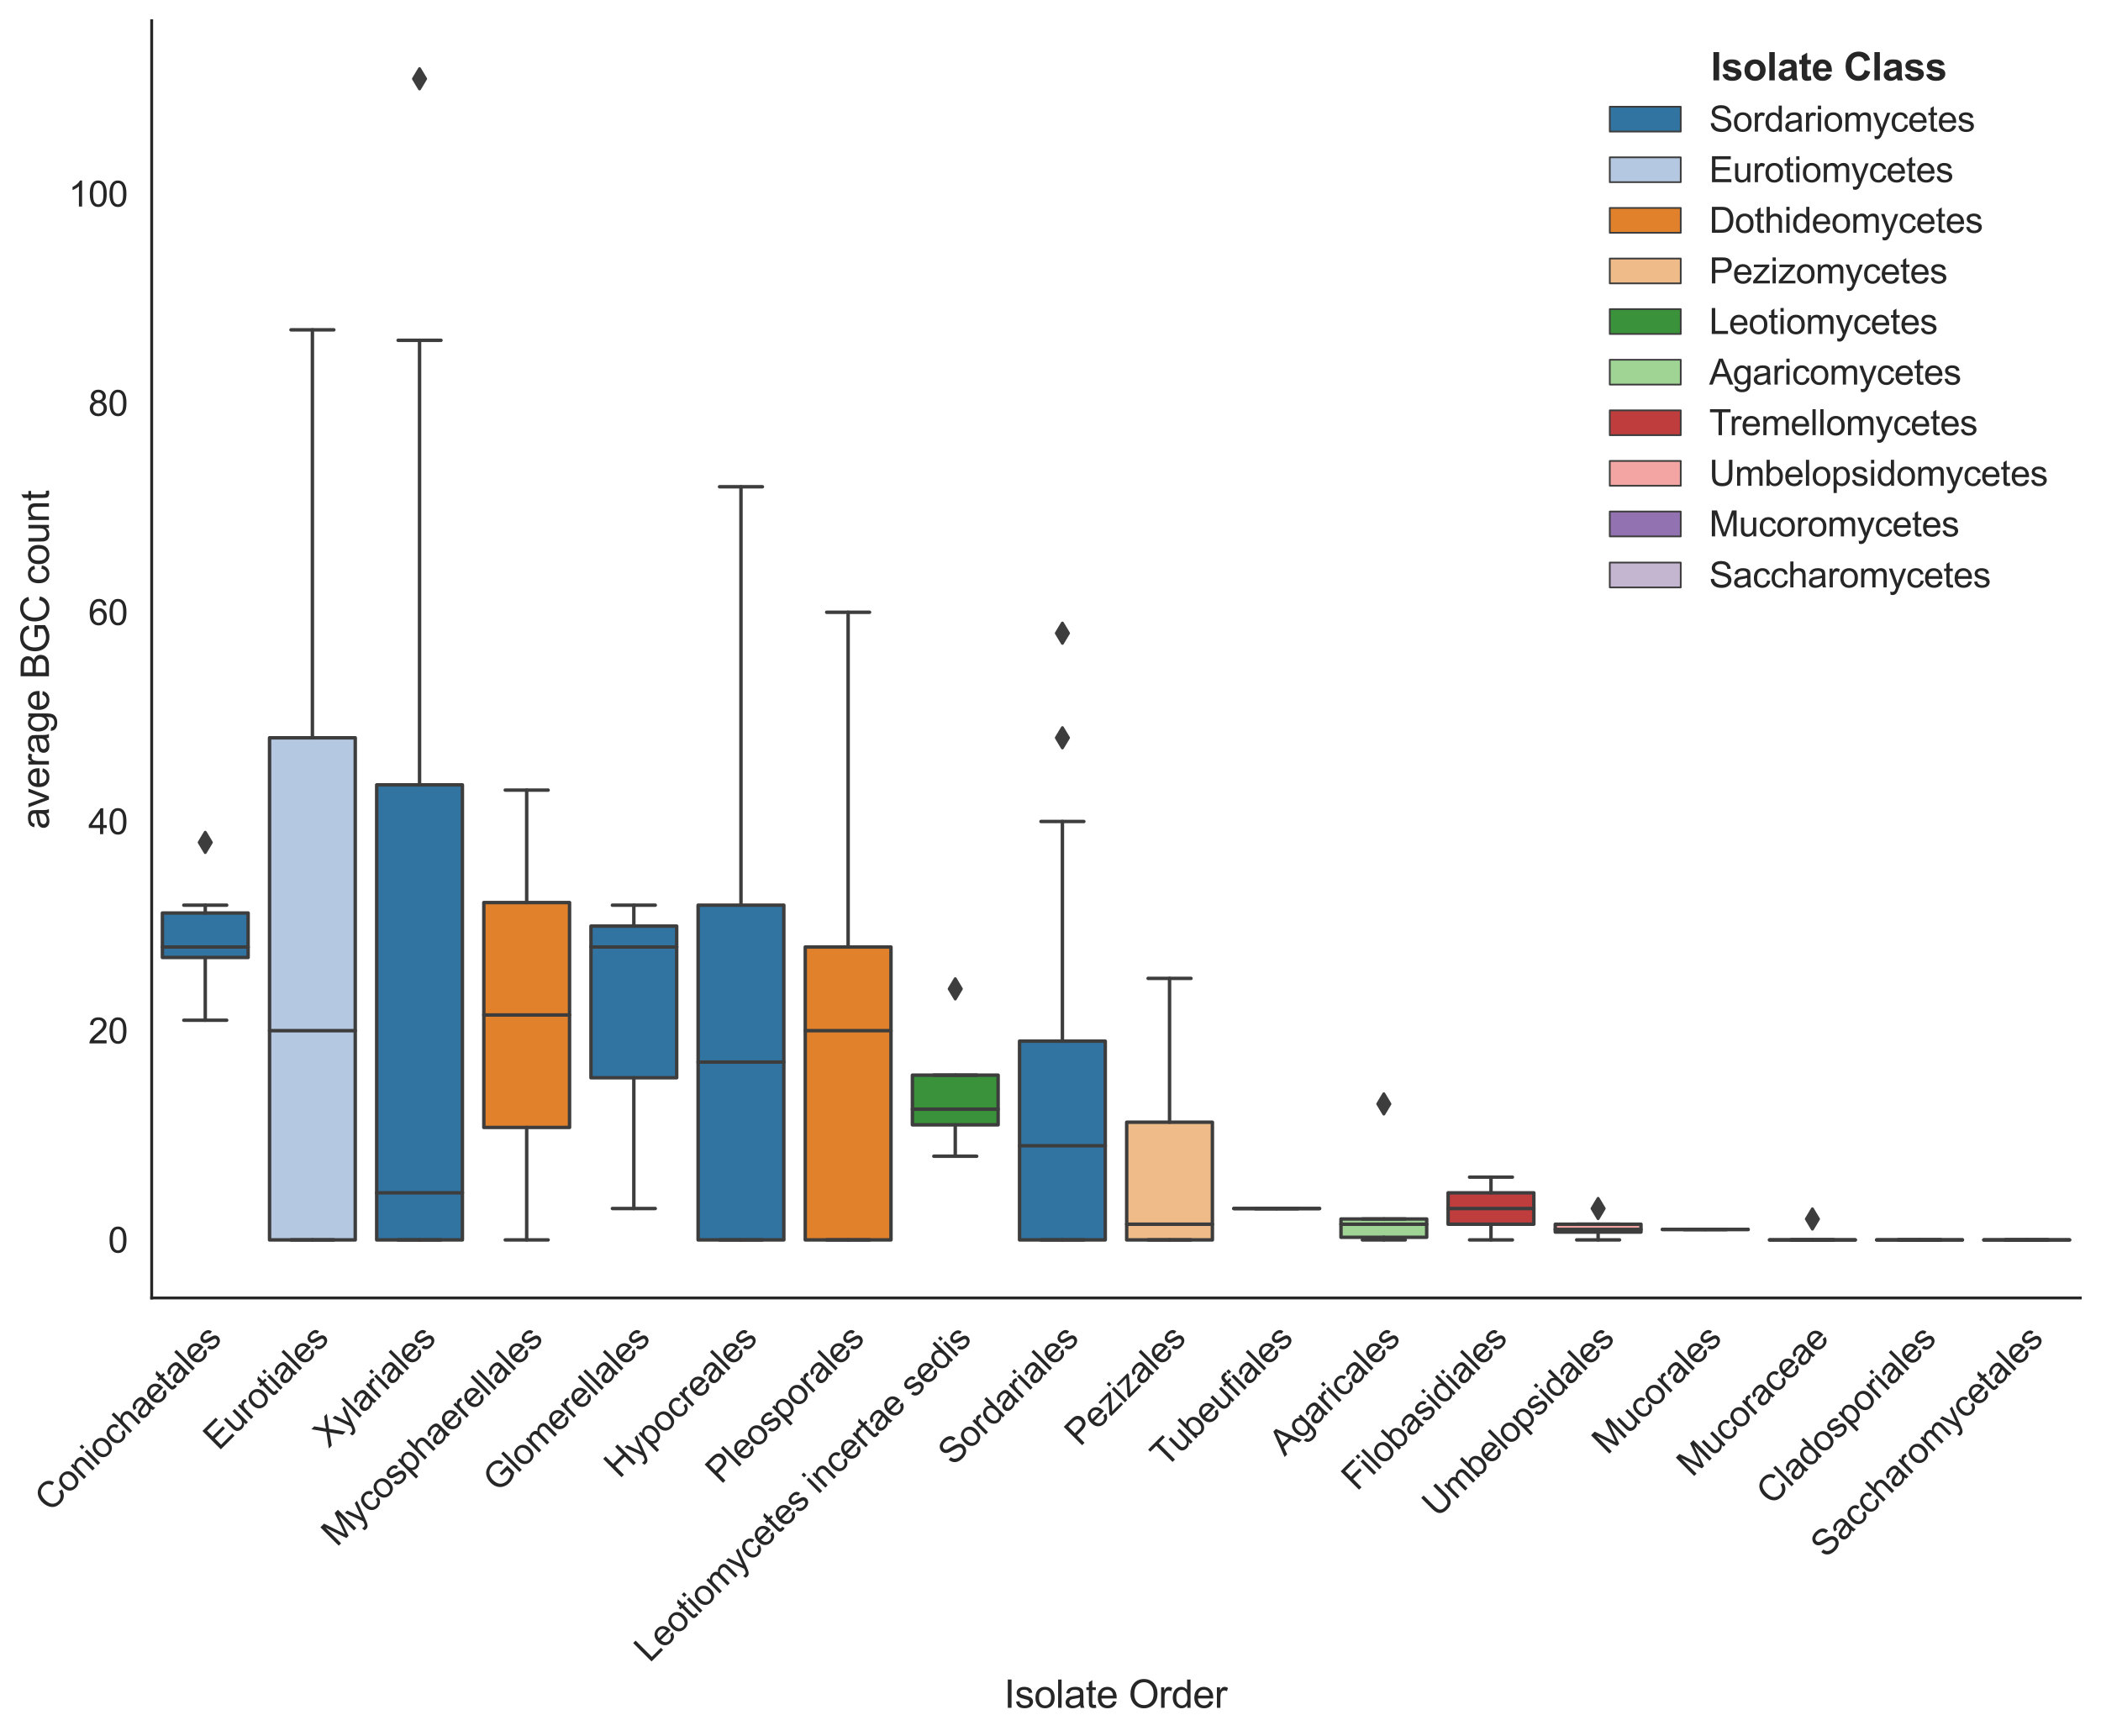<?xml version="1.0" encoding="utf-8" standalone="no"?>
<!DOCTYPE svg PUBLIC "-//W3C//DTD SVG 1.1//EN"
  "http://www.w3.org/Graphics/SVG/1.1/DTD/svg11.dtd">
<svg xmlns:xlink="http://www.w3.org/1999/xlink" width="729.466pt" height="602.913pt" viewBox="0 0 729.466 602.913" xmlns="http://www.w3.org/2000/svg" version="1.1">
 <defs>
  <style type="text/css">*{stroke-linejoin: round; stroke-linecap: butt}</style>
 </defs>
 <g id="figure_1">
  <g id="patch_1">
   <path d="M 0 602.913 
L 729.466 602.913 
L 729.466 0 
L 0 0 
z
" style="fill: #ffffff"/>
  </g>
  <g id="axes_1">
   <g id="patch_2">
    <path d="M 52.666 450.72 
L 722.266 450.72 
L 722.266 7.2 
L 52.666 7.2 
z
" style="fill: #ffffff"/>
   </g>
   <g id="matplotlib.axis_1">
    <g id="xtick_1">
     <g id="text_1">
      <!-- Coniochaetales -->
      <g style="fill: #262626" transform="translate(17.452 525.305) rotate(-45) scale(0.123 -0.123)">
       <defs>
        <path id="ArialMT-43" d="M 3763 1606 
L 4369 1453 
Q 4178 706 3683 314 
Q 3188 -78 2472 -78 
Q 1731 -78 1267 223 
Q 803 525 561 1097 
Q 319 1669 319 2325 
Q 319 3041 592 3573 
Q 866 4106 1370 4382 
Q 1875 4659 2481 4659 
Q 3169 4659 3637 4309 
Q 4106 3959 4291 3325 
L 3694 3184 
Q 3534 3684 3231 3912 
Q 2928 4141 2469 4141 
Q 1941 4141 1586 3887 
Q 1231 3634 1087 3207 
Q 944 2781 944 2328 
Q 944 1744 1114 1308 
Q 1284 872 1643 656 
Q 2003 441 2422 441 
Q 2931 441 3284 734 
Q 3638 1028 3763 1606 
z
" transform="scale(0.016)"/>
        <path id="ArialMT-6f" d="M 213 1659 
Q 213 2581 725 3025 
Q 1153 3394 1769 3394 
Q 2453 3394 2887 2945 
Q 3322 2497 3322 1706 
Q 3322 1066 3130 698 
Q 2938 331 2570 128 
Q 2203 -75 1769 -75 
Q 1072 -75 642 372 
Q 213 819 213 1659 
z
M 791 1659 
Q 791 1022 1069 705 
Q 1347 388 1769 388 
Q 2188 388 2466 706 
Q 2744 1025 2744 1678 
Q 2744 2294 2464 2611 
Q 2184 2928 1769 2928 
Q 1347 2928 1069 2612 
Q 791 2297 791 1659 
z
" transform="scale(0.016)"/>
        <path id="ArialMT-6e" d="M 422 0 
L 422 3319 
L 928 3319 
L 928 2847 
Q 1294 3394 1984 3394 
Q 2284 3394 2536 3286 
Q 2788 3178 2913 3003 
Q 3038 2828 3088 2588 
Q 3119 2431 3119 2041 
L 3119 0 
L 2556 0 
L 2556 2019 
Q 2556 2363 2490 2533 
Q 2425 2703 2258 2804 
Q 2091 2906 1866 2906 
Q 1506 2906 1245 2678 
Q 984 2450 984 1813 
L 984 0 
L 422 0 
z
" transform="scale(0.016)"/>
        <path id="ArialMT-69" d="M 425 3934 
L 425 4581 
L 988 4581 
L 988 3934 
L 425 3934 
z
M 425 0 
L 425 3319 
L 988 3319 
L 988 0 
L 425 0 
z
" transform="scale(0.016)"/>
        <path id="ArialMT-63" d="M 2588 1216 
L 3141 1144 
Q 3050 572 2676 248 
Q 2303 -75 1759 -75 
Q 1078 -75 664 370 
Q 250 816 250 1647 
Q 250 2184 428 2587 
Q 606 2991 970 3192 
Q 1334 3394 1763 3394 
Q 2303 3394 2647 3120 
Q 2991 2847 3088 2344 
L 2541 2259 
Q 2463 2594 2264 2762 
Q 2066 2931 1784 2931 
Q 1359 2931 1093 2626 
Q 828 2322 828 1663 
Q 828 994 1084 691 
Q 1341 388 1753 388 
Q 2084 388 2306 591 
Q 2528 794 2588 1216 
z
" transform="scale(0.016)"/>
        <path id="ArialMT-68" d="M 422 0 
L 422 4581 
L 984 4581 
L 984 2938 
Q 1378 3394 1978 3394 
Q 2347 3394 2619 3248 
Q 2891 3103 3008 2847 
Q 3125 2591 3125 2103 
L 3125 0 
L 2563 0 
L 2563 2103 
Q 2563 2525 2380 2717 
Q 2197 2909 1863 2909 
Q 1613 2909 1392 2779 
Q 1172 2650 1078 2428 
Q 984 2206 984 1816 
L 984 0 
L 422 0 
z
" transform="scale(0.016)"/>
        <path id="ArialMT-61" d="M 2588 409 
Q 2275 144 1986 34 
Q 1697 -75 1366 -75 
Q 819 -75 525 192 
Q 231 459 231 875 
Q 231 1119 342 1320 
Q 453 1522 633 1644 
Q 813 1766 1038 1828 
Q 1203 1872 1538 1913 
Q 2219 1994 2541 2106 
Q 2544 2222 2544 2253 
Q 2544 2597 2384 2738 
Q 2169 2928 1744 2928 
Q 1347 2928 1158 2789 
Q 969 2650 878 2297 
L 328 2372 
Q 403 2725 575 2942 
Q 747 3159 1072 3276 
Q 1397 3394 1825 3394 
Q 2250 3394 2515 3294 
Q 2781 3194 2906 3042 
Q 3031 2891 3081 2659 
Q 3109 2516 3109 2141 
L 3109 1391 
Q 3109 606 3145 398 
Q 3181 191 3288 0 
L 2700 0 
Q 2613 175 2588 409 
z
M 2541 1666 
Q 2234 1541 1622 1453 
Q 1275 1403 1131 1340 
Q 988 1278 909 1158 
Q 831 1038 831 891 
Q 831 666 1001 516 
Q 1172 366 1500 366 
Q 1825 366 2078 508 
Q 2331 650 2450 897 
Q 2541 1088 2541 1459 
L 2541 1666 
z
" transform="scale(0.016)"/>
        <path id="ArialMT-65" d="M 2694 1069 
L 3275 997 
Q 3138 488 2766 206 
Q 2394 -75 1816 -75 
Q 1088 -75 661 373 
Q 234 822 234 1631 
Q 234 2469 665 2931 
Q 1097 3394 1784 3394 
Q 2450 3394 2872 2941 
Q 3294 2488 3294 1666 
Q 3294 1616 3291 1516 
L 816 1516 
Q 847 969 1125 678 
Q 1403 388 1819 388 
Q 2128 388 2347 550 
Q 2566 713 2694 1069 
z
M 847 1978 
L 2700 1978 
Q 2663 2397 2488 2606 
Q 2219 2931 1791 2931 
Q 1403 2931 1139 2672 
Q 875 2413 847 1978 
z
" transform="scale(0.016)"/>
        <path id="ArialMT-74" d="M 1650 503 
L 1731 6 
Q 1494 -44 1306 -44 
Q 1000 -44 831 53 
Q 663 150 594 308 
Q 525 466 525 972 
L 525 2881 
L 113 2881 
L 113 3319 
L 525 3319 
L 525 4141 
L 1084 4478 
L 1084 3319 
L 1650 3319 
L 1650 2881 
L 1084 2881 
L 1084 941 
Q 1084 700 1114 631 
Q 1144 563 1211 522 
Q 1278 481 1403 481 
Q 1497 481 1650 503 
z
" transform="scale(0.016)"/>
        <path id="ArialMT-6c" d="M 409 0 
L 409 4581 
L 972 4581 
L 972 0 
L 409 0 
z
" transform="scale(0.016)"/>
        <path id="ArialMT-73" d="M 197 991 
L 753 1078 
Q 800 744 1014 566 
Q 1228 388 1613 388 
Q 2000 388 2187 545 
Q 2375 703 2375 916 
Q 2375 1106 2209 1216 
Q 2094 1291 1634 1406 
Q 1016 1563 777 1677 
Q 538 1791 414 1992 
Q 291 2194 291 2438 
Q 291 2659 392 2848 
Q 494 3038 669 3163 
Q 800 3259 1026 3326 
Q 1253 3394 1513 3394 
Q 1903 3394 2198 3281 
Q 2494 3169 2634 2976 
Q 2775 2784 2828 2463 
L 2278 2388 
Q 2241 2644 2061 2787 
Q 1881 2931 1553 2931 
Q 1166 2931 1000 2803 
Q 834 2675 834 2503 
Q 834 2394 903 2306 
Q 972 2216 1119 2156 
Q 1203 2125 1616 2013 
Q 2213 1853 2448 1751 
Q 2684 1650 2818 1456 
Q 2953 1263 2953 975 
Q 2953 694 2789 445 
Q 2625 197 2315 61 
Q 2006 -75 1616 -75 
Q 969 -75 630 194 
Q 291 463 197 991 
z
" transform="scale(0.016)"/>
       </defs>
       <use xlink:href="#ArialMT-43"/>
       <use xlink:href="#ArialMT-6f" x="72.217"/>
       <use xlink:href="#ArialMT-6e" x="127.832"/>
       <use xlink:href="#ArialMT-69" x="183.447"/>
       <use xlink:href="#ArialMT-6f" x="205.664"/>
       <use xlink:href="#ArialMT-63" x="261.279"/>
       <use xlink:href="#ArialMT-68" x="311.279"/>
       <use xlink:href="#ArialMT-61" x="366.895"/>
       <use xlink:href="#ArialMT-65" x="422.51"/>
       <use xlink:href="#ArialMT-74" x="478.125"/>
       <use xlink:href="#ArialMT-61" x="505.908"/>
       <use xlink:href="#ArialMT-6c" x="561.523"/>
       <use xlink:href="#ArialMT-65" x="583.74"/>
       <use xlink:href="#ArialMT-73" x="639.355"/>
      </g>
     </g>
    </g>
    <g id="xtick_2">
     <g id="text_2">
      <!-- Eurotiales -->
      <g style="fill: #262626" transform="translate(75.965 503.992) rotate(-45) scale(0.123 -0.123)">
       <defs>
        <path id="ArialMT-45" d="M 506 0 
L 506 4581 
L 3819 4581 
L 3819 4041 
L 1113 4041 
L 1113 2638 
L 3647 2638 
L 3647 2100 
L 1113 2100 
L 1113 541 
L 3925 541 
L 3925 0 
L 506 0 
z
" transform="scale(0.016)"/>
        <path id="ArialMT-75" d="M 2597 0 
L 2597 488 
Q 2209 -75 1544 -75 
Q 1250 -75 995 37 
Q 741 150 617 320 
Q 494 491 444 738 
Q 409 903 409 1263 
L 409 3319 
L 972 3319 
L 972 1478 
Q 972 1038 1006 884 
Q 1059 663 1231 536 
Q 1403 409 1656 409 
Q 1909 409 2131 539 
Q 2353 669 2445 892 
Q 2538 1116 2538 1541 
L 2538 3319 
L 3100 3319 
L 3100 0 
L 2597 0 
z
" transform="scale(0.016)"/>
        <path id="ArialMT-72" d="M 416 0 
L 416 3319 
L 922 3319 
L 922 2816 
Q 1116 3169 1280 3281 
Q 1444 3394 1641 3394 
Q 1925 3394 2219 3213 
L 2025 2691 
Q 1819 2813 1613 2813 
Q 1428 2813 1281 2702 
Q 1134 2591 1072 2394 
Q 978 2094 978 1738 
L 978 0 
L 416 0 
z
" transform="scale(0.016)"/>
       </defs>
       <use xlink:href="#ArialMT-45"/>
       <use xlink:href="#ArialMT-75" x="66.699"/>
       <use xlink:href="#ArialMT-72" x="122.314"/>
       <use xlink:href="#ArialMT-6f" x="155.615"/>
       <use xlink:href="#ArialMT-74" x="211.23"/>
       <use xlink:href="#ArialMT-69" x="239.014"/>
       <use xlink:href="#ArialMT-61" x="261.23"/>
       <use xlink:href="#ArialMT-6c" x="316.846"/>
       <use xlink:href="#ArialMT-65" x="339.062"/>
       <use xlink:href="#ArialMT-73" x="394.678"/>
      </g>
     </g>
    </g>
    <g id="xtick_3">
     <g id="text_3">
      <!-- Xylariales -->
      <g style="fill: #262626" transform="translate(114.138 503.019) rotate(-45) scale(0.123 -0.123)">
       <defs>
        <path id="ArialMT-58" d="M 28 0 
L 1800 2388 
L 238 4581 
L 959 4581 
L 1791 3406 
Q 2050 3041 2159 2844 
Q 2313 3094 2522 3366 
L 3444 4581 
L 4103 4581 
L 2494 2422 
L 4228 0 
L 3478 0 
L 2325 1634 
Q 2228 1775 2125 1941 
Q 1972 1691 1906 1597 
L 756 0 
L 28 0 
z
" transform="scale(0.016)"/>
        <path id="ArialMT-79" d="M 397 -1278 
L 334 -750 
Q 519 -800 656 -800 
Q 844 -800 956 -737 
Q 1069 -675 1141 -563 
Q 1194 -478 1313 -144 
Q 1328 -97 1363 -6 
L 103 3319 
L 709 3319 
L 1400 1397 
Q 1534 1031 1641 628 
Q 1738 1016 1872 1384 
L 2581 3319 
L 3144 3319 
L 1881 -56 
Q 1678 -603 1566 -809 
Q 1416 -1088 1222 -1217 
Q 1028 -1347 759 -1347 
Q 597 -1347 397 -1278 
z
" transform="scale(0.016)"/>
       </defs>
       <use xlink:href="#ArialMT-58"/>
       <use xlink:href="#ArialMT-79" x="66.699"/>
       <use xlink:href="#ArialMT-6c" x="116.699"/>
       <use xlink:href="#ArialMT-61" x="138.916"/>
       <use xlink:href="#ArialMT-72" x="194.531"/>
       <use xlink:href="#ArialMT-69" x="227.832"/>
       <use xlink:href="#ArialMT-61" x="250.049"/>
       <use xlink:href="#ArialMT-6c" x="305.664"/>
       <use xlink:href="#ArialMT-65" x="327.881"/>
       <use xlink:href="#ArialMT-73" x="383.496"/>
      </g>
     </g>
    </g>
    <g id="xtick_4">
     <g id="text_4">
      <!-- Mycosphaerellales -->
      <g style="fill: #262626" transform="translate(116.959 537.398) rotate(-45) scale(0.123 -0.123)">
       <defs>
        <path id="ArialMT-4d" d="M 475 0 
L 475 4581 
L 1388 4581 
L 2472 1338 
Q 2622 884 2691 659 
Q 2769 909 2934 1394 
L 4031 4581 
L 4847 4581 
L 4847 0 
L 4263 0 
L 4263 3834 
L 2931 0 
L 2384 0 
L 1059 3900 
L 1059 0 
L 475 0 
z
" transform="scale(0.016)"/>
        <path id="ArialMT-70" d="M 422 -1272 
L 422 3319 
L 934 3319 
L 934 2888 
Q 1116 3141 1344 3267 
Q 1572 3394 1897 3394 
Q 2322 3394 2647 3175 
Q 2972 2956 3137 2557 
Q 3303 2159 3303 1684 
Q 3303 1175 3120 767 
Q 2938 359 2589 142 
Q 2241 -75 1856 -75 
Q 1575 -75 1351 44 
Q 1128 163 984 344 
L 984 -1272 
L 422 -1272 
z
M 931 1641 
Q 931 1000 1190 694 
Q 1450 388 1819 388 
Q 2194 388 2461 705 
Q 2728 1022 2728 1688 
Q 2728 2322 2467 2637 
Q 2206 2953 1844 2953 
Q 1484 2953 1207 2617 
Q 931 2281 931 1641 
z
" transform="scale(0.016)"/>
       </defs>
       <use xlink:href="#ArialMT-4d"/>
       <use xlink:href="#ArialMT-79" x="83.301"/>
       <use xlink:href="#ArialMT-63" x="133.301"/>
       <use xlink:href="#ArialMT-6f" x="183.301"/>
       <use xlink:href="#ArialMT-73" x="238.916"/>
       <use xlink:href="#ArialMT-70" x="288.916"/>
       <use xlink:href="#ArialMT-68" x="344.531"/>
       <use xlink:href="#ArialMT-61" x="400.146"/>
       <use xlink:href="#ArialMT-65" x="455.762"/>
       <use xlink:href="#ArialMT-72" x="511.377"/>
       <use xlink:href="#ArialMT-65" x="544.678"/>
       <use xlink:href="#ArialMT-6c" x="600.293"/>
       <use xlink:href="#ArialMT-6c" x="622.51"/>
       <use xlink:href="#ArialMT-61" x="644.727"/>
       <use xlink:href="#ArialMT-6c" x="700.342"/>
       <use xlink:href="#ArialMT-65" x="722.559"/>
       <use xlink:href="#ArialMT-73" x="778.174"/>
      </g>
     </g>
    </g>
    <g id="xtick_5">
     <g id="text_5">
      <!-- Glomerellales -->
      <g style="fill: #262626" transform="translate(173.048 518.509) rotate(-45) scale(0.123 -0.123)">
       <defs>
        <path id="ArialMT-47" d="M 2638 1797 
L 2638 2334 
L 4578 2338 
L 4578 638 
Q 4131 281 3656 101 
Q 3181 -78 2681 -78 
Q 2006 -78 1454 211 
Q 903 500 622 1047 
Q 341 1594 341 2269 
Q 341 2938 620 3517 
Q 900 4097 1425 4378 
Q 1950 4659 2634 4659 
Q 3131 4659 3532 4498 
Q 3934 4338 4162 4050 
Q 4391 3763 4509 3300 
L 3963 3150 
Q 3859 3500 3706 3700 
Q 3553 3900 3268 4020 
Q 2984 4141 2638 4141 
Q 2222 4141 1919 4014 
Q 1616 3888 1430 3681 
Q 1244 3475 1141 3228 
Q 966 2803 966 2306 
Q 966 1694 1177 1281 
Q 1388 869 1791 669 
Q 2194 469 2647 469 
Q 3041 469 3416 620 
Q 3791 772 3984 944 
L 3984 1797 
L 2638 1797 
z
" transform="scale(0.016)"/>
        <path id="ArialMT-6d" d="M 422 0 
L 422 3319 
L 925 3319 
L 925 2853 
Q 1081 3097 1340 3245 
Q 1600 3394 1931 3394 
Q 2300 3394 2536 3241 
Q 2772 3088 2869 2813 
Q 3263 3394 3894 3394 
Q 4388 3394 4653 3120 
Q 4919 2847 4919 2278 
L 4919 0 
L 4359 0 
L 4359 2091 
Q 4359 2428 4304 2576 
Q 4250 2725 4106 2815 
Q 3963 2906 3769 2906 
Q 3419 2906 3187 2673 
Q 2956 2441 2956 1928 
L 2956 0 
L 2394 0 
L 2394 2156 
Q 2394 2531 2256 2718 
Q 2119 2906 1806 2906 
Q 1569 2906 1367 2781 
Q 1166 2656 1075 2415 
Q 984 2175 984 1722 
L 984 0 
L 422 0 
z
" transform="scale(0.016)"/>
       </defs>
       <use xlink:href="#ArialMT-47"/>
       <use xlink:href="#ArialMT-6c" x="77.783"/>
       <use xlink:href="#ArialMT-6f" x="100"/>
       <use xlink:href="#ArialMT-6d" x="155.615"/>
       <use xlink:href="#ArialMT-65" x="238.916"/>
       <use xlink:href="#ArialMT-72" x="294.531"/>
       <use xlink:href="#ArialMT-65" x="327.832"/>
       <use xlink:href="#ArialMT-6c" x="383.447"/>
       <use xlink:href="#ArialMT-6c" x="405.664"/>
       <use xlink:href="#ArialMT-61" x="427.881"/>
       <use xlink:href="#ArialMT-6c" x="483.496"/>
       <use xlink:href="#ArialMT-65" x="505.713"/>
       <use xlink:href="#ArialMT-73" x="561.328"/>
      </g>
     </g>
    </g>
    <g id="xtick_6">
     <g id="text_6">
      <!-- Hypocreales -->
      <g style="fill: #262626" transform="translate(215.084 513.673) rotate(-45) scale(0.123 -0.123)">
       <defs>
        <path id="ArialMT-48" d="M 513 0 
L 513 4581 
L 1119 4581 
L 1119 2700 
L 3500 2700 
L 3500 4581 
L 4106 4581 
L 4106 0 
L 3500 0 
L 3500 2159 
L 1119 2159 
L 1119 0 
L 513 0 
z
" transform="scale(0.016)"/>
       </defs>
       <use xlink:href="#ArialMT-48"/>
       <use xlink:href="#ArialMT-79" x="72.217"/>
       <use xlink:href="#ArialMT-70" x="122.217"/>
       <use xlink:href="#ArialMT-6f" x="177.832"/>
       <use xlink:href="#ArialMT-63" x="233.447"/>
       <use xlink:href="#ArialMT-72" x="283.447"/>
       <use xlink:href="#ArialMT-65" x="316.748"/>
       <use xlink:href="#ArialMT-61" x="372.363"/>
       <use xlink:href="#ArialMT-6c" x="427.979"/>
       <use xlink:href="#ArialMT-65" x="450.195"/>
       <use xlink:href="#ArialMT-73" x="505.811"/>
      </g>
     </g>
    </g>
    <g id="xtick_7">
     <g id="text_7">
      <!-- Pleosporales -->
      <g style="fill: #262626" transform="translate(250.34 515.617) rotate(-45) scale(0.123 -0.123)">
       <defs>
        <path id="ArialMT-50" d="M 494 0 
L 494 4581 
L 2222 4581 
Q 2678 4581 2919 4538 
Q 3256 4481 3484 4323 
Q 3713 4166 3852 3881 
Q 3991 3597 3991 3256 
Q 3991 2672 3619 2267 
Q 3247 1863 2275 1863 
L 1100 1863 
L 1100 0 
L 494 0 
z
M 1100 2403 
L 2284 2403 
Q 2872 2403 3119 2622 
Q 3366 2841 3366 3238 
Q 3366 3525 3220 3729 
Q 3075 3934 2838 4000 
Q 2684 4041 2272 4041 
L 1100 4041 
L 1100 2403 
z
" transform="scale(0.016)"/>
       </defs>
       <use xlink:href="#ArialMT-50"/>
       <use xlink:href="#ArialMT-6c" x="66.699"/>
       <use xlink:href="#ArialMT-65" x="88.916"/>
       <use xlink:href="#ArialMT-6f" x="144.531"/>
       <use xlink:href="#ArialMT-73" x="200.146"/>
       <use xlink:href="#ArialMT-70" x="250.146"/>
       <use xlink:href="#ArialMT-6f" x="305.762"/>
       <use xlink:href="#ArialMT-72" x="361.377"/>
       <use xlink:href="#ArialMT-61" x="394.678"/>
       <use xlink:href="#ArialMT-6c" x="450.293"/>
       <use xlink:href="#ArialMT-65" x="472.51"/>
       <use xlink:href="#ArialMT-73" x="528.125"/>
      </g>
     </g>
    </g>
    <g id="xtick_8">
     <g id="text_8">
      <!-- Leotiomycetes incertae sedis -->
      <g style="fill: #262626" transform="translate(225.569 577.588) rotate(-45) scale(0.123 -0.123)">
       <defs>
        <path id="ArialMT-4c" d="M 469 0 
L 469 4581 
L 1075 4581 
L 1075 541 
L 3331 541 
L 3331 0 
L 469 0 
z
" transform="scale(0.016)"/>
        <path id="ArialMT-20" transform="scale(0.016)"/>
        <path id="ArialMT-64" d="M 2575 0 
L 2575 419 
Q 2259 -75 1647 -75 
Q 1250 -75 917 144 
Q 584 363 401 755 
Q 219 1147 219 1656 
Q 219 2153 384 2558 
Q 550 2963 881 3178 
Q 1213 3394 1622 3394 
Q 1922 3394 2156 3267 
Q 2391 3141 2538 2938 
L 2538 4581 
L 3097 4581 
L 3097 0 
L 2575 0 
z
M 797 1656 
Q 797 1019 1065 703 
Q 1334 388 1700 388 
Q 2069 388 2326 689 
Q 2584 991 2584 1609 
Q 2584 2291 2321 2609 
Q 2059 2928 1675 2928 
Q 1300 2928 1048 2622 
Q 797 2316 797 1656 
z
" transform="scale(0.016)"/>
       </defs>
       <use xlink:href="#ArialMT-4c"/>
       <use xlink:href="#ArialMT-65" x="55.615"/>
       <use xlink:href="#ArialMT-6f" x="111.23"/>
       <use xlink:href="#ArialMT-74" x="166.846"/>
       <use xlink:href="#ArialMT-69" x="194.629"/>
       <use xlink:href="#ArialMT-6f" x="216.846"/>
       <use xlink:href="#ArialMT-6d" x="272.461"/>
       <use xlink:href="#ArialMT-79" x="355.762"/>
       <use xlink:href="#ArialMT-63" x="405.762"/>
       <use xlink:href="#ArialMT-65" x="455.762"/>
       <use xlink:href="#ArialMT-74" x="511.377"/>
       <use xlink:href="#ArialMT-65" x="539.16"/>
       <use xlink:href="#ArialMT-73" x="594.775"/>
       <use xlink:href="#ArialMT-20" x="644.775"/>
       <use xlink:href="#ArialMT-69" x="672.559"/>
       <use xlink:href="#ArialMT-6e" x="694.775"/>
       <use xlink:href="#ArialMT-63" x="750.391"/>
       <use xlink:href="#ArialMT-65" x="800.391"/>
       <use xlink:href="#ArialMT-72" x="856.006"/>
       <use xlink:href="#ArialMT-74" x="889.307"/>
       <use xlink:href="#ArialMT-61" x="917.09"/>
       <use xlink:href="#ArialMT-65" x="972.705"/>
       <use xlink:href="#ArialMT-20" x="1028.32"/>
       <use xlink:href="#ArialMT-73" x="1056.104"/>
       <use xlink:href="#ArialMT-65" x="1106.104"/>
       <use xlink:href="#ArialMT-64" x="1161.719"/>
       <use xlink:href="#ArialMT-69" x="1217.334"/>
       <use xlink:href="#ArialMT-73" x="1239.551"/>
      </g>
     </g>
    </g>
    <g id="xtick_9">
     <g id="text_9">
      <!-- Sordariales -->
      <g style="fill: #262626" transform="translate(331.04 509.317) rotate(-45) scale(0.123 -0.123)">
       <defs>
        <path id="ArialMT-53" d="M 288 1472 
L 859 1522 
Q 900 1178 1048 958 
Q 1197 738 1509 602 
Q 1822 466 2213 466 
Q 2559 466 2825 569 
Q 3091 672 3220 851 
Q 3350 1031 3350 1244 
Q 3350 1459 3225 1620 
Q 3100 1781 2813 1891 
Q 2628 1963 1997 2114 
Q 1366 2266 1113 2400 
Q 784 2572 623 2826 
Q 463 3081 463 3397 
Q 463 3744 659 4045 
Q 856 4347 1234 4503 
Q 1613 4659 2075 4659 
Q 2584 4659 2973 4495 
Q 3363 4331 3572 4012 
Q 3781 3694 3797 3291 
L 3216 3247 
Q 3169 3681 2898 3903 
Q 2628 4125 2100 4125 
Q 1550 4125 1298 3923 
Q 1047 3722 1047 3438 
Q 1047 3191 1225 3031 
Q 1400 2872 2139 2705 
Q 2878 2538 3153 2413 
Q 3553 2228 3743 1945 
Q 3934 1663 3934 1294 
Q 3934 928 3725 604 
Q 3516 281 3123 101 
Q 2731 -78 2241 -78 
Q 1619 -78 1198 103 
Q 778 284 539 648 
Q 300 1013 288 1472 
z
" transform="scale(0.016)"/>
       </defs>
       <use xlink:href="#ArialMT-53"/>
       <use xlink:href="#ArialMT-6f" x="66.699"/>
       <use xlink:href="#ArialMT-72" x="122.314"/>
       <use xlink:href="#ArialMT-64" x="155.615"/>
       <use xlink:href="#ArialMT-61" x="211.23"/>
       <use xlink:href="#ArialMT-72" x="266.846"/>
       <use xlink:href="#ArialMT-69" x="300.146"/>
       <use xlink:href="#ArialMT-61" x="322.363"/>
       <use xlink:href="#ArialMT-6c" x="377.979"/>
       <use xlink:href="#ArialMT-65" x="400.195"/>
       <use xlink:href="#ArialMT-73" x="455.811"/>
      </g>
     </g>
    </g>
    <g id="xtick_10">
     <g id="text_10">
      <!-- Pezizales -->
      <g style="fill: #262626" transform="translate(375.019 502.538) rotate(-45) scale(0.123 -0.123)">
       <defs>
        <path id="ArialMT-7a" d="M 125 0 
L 125 456 
L 2238 2881 
Q 1878 2863 1603 2863 
L 250 2863 
L 250 3319 
L 2963 3319 
L 2963 2947 
L 1166 841 
L 819 456 
Q 1197 484 1528 484 
L 3063 484 
L 3063 0 
L 125 0 
z
" transform="scale(0.016)"/>
       </defs>
       <use xlink:href="#ArialMT-50"/>
       <use xlink:href="#ArialMT-65" x="66.699"/>
       <use xlink:href="#ArialMT-7a" x="122.314"/>
       <use xlink:href="#ArialMT-69" x="172.314"/>
       <use xlink:href="#ArialMT-7a" x="194.531"/>
       <use xlink:href="#ArialMT-61" x="244.531"/>
       <use xlink:href="#ArialMT-6c" x="300.146"/>
       <use xlink:href="#ArialMT-65" x="322.363"/>
       <use xlink:href="#ArialMT-73" x="377.979"/>
      </g>
     </g>
    </g>
    <g id="xtick_11">
     <g id="text_11">
      <!-- Tubeufiales -->
      <g style="fill: #262626" transform="translate(404.793 509.964) rotate(-45) scale(0.123 -0.123)">
       <defs>
        <path id="ArialMT-54" d="M 1659 0 
L 1659 4041 
L 150 4041 
L 150 4581 
L 3781 4581 
L 3781 4041 
L 2266 4041 
L 2266 0 
L 1659 0 
z
" transform="scale(0.016)"/>
        <path id="ArialMT-62" d="M 941 0 
L 419 0 
L 419 4581 
L 981 4581 
L 981 2947 
Q 1338 3394 1891 3394 
Q 2197 3394 2470 3270 
Q 2744 3147 2920 2923 
Q 3097 2700 3197 2384 
Q 3297 2069 3297 1709 
Q 3297 856 2875 390 
Q 2453 -75 1863 -75 
Q 1275 -75 941 416 
L 941 0 
z
M 934 1684 
Q 934 1088 1097 822 
Q 1363 388 1816 388 
Q 2184 388 2453 708 
Q 2722 1028 2722 1663 
Q 2722 2313 2464 2622 
Q 2206 2931 1841 2931 
Q 1472 2931 1203 2611 
Q 934 2291 934 1684 
z
" transform="scale(0.016)"/>
        <path id="ArialMT-66" d="M 556 0 
L 556 2881 
L 59 2881 
L 59 3319 
L 556 3319 
L 556 3672 
Q 556 4006 616 4169 
Q 697 4388 901 4523 
Q 1106 4659 1475 4659 
Q 1713 4659 2000 4603 
L 1916 4113 
Q 1741 4144 1584 4144 
Q 1328 4144 1222 4034 
Q 1116 3925 1116 3625 
L 1116 3319 
L 1763 3319 
L 1763 2881 
L 1116 2881 
L 1116 0 
L 556 0 
z
" transform="scale(0.016)"/>
       </defs>
       <use xlink:href="#ArialMT-54"/>
       <use xlink:href="#ArialMT-75" x="57.334"/>
       <use xlink:href="#ArialMT-62" x="112.949"/>
       <use xlink:href="#ArialMT-65" x="168.564"/>
       <use xlink:href="#ArialMT-75" x="224.18"/>
       <use xlink:href="#ArialMT-66" x="279.795"/>
       <use xlink:href="#ArialMT-69" x="307.578"/>
       <use xlink:href="#ArialMT-61" x="329.795"/>
       <use xlink:href="#ArialMT-6c" x="385.41"/>
       <use xlink:href="#ArialMT-65" x="407.627"/>
       <use xlink:href="#ArialMT-73" x="463.242"/>
      </g>
     </g>
    </g>
    <g id="xtick_12">
     <g id="text_12">
      <!-- Agaricales -->
      <g style="fill: #262626" transform="translate(446.029 505.928) rotate(-45) scale(0.123 -0.123)">
       <defs>
        <path id="ArialMT-41" d="M -9 0 
L 1750 4581 
L 2403 4581 
L 4278 0 
L 3588 0 
L 3053 1388 
L 1138 1388 
L 634 0 
L -9 0 
z
M 1313 1881 
L 2866 1881 
L 2388 3150 
Q 2169 3728 2063 4100 
Q 1975 3659 1816 3225 
L 1313 1881 
z
" transform="scale(0.016)"/>
        <path id="ArialMT-67" d="M 319 -275 
L 866 -356 
Q 900 -609 1056 -725 
Q 1266 -881 1628 -881 
Q 2019 -881 2231 -725 
Q 2444 -569 2519 -288 
Q 2563 -116 2559 434 
Q 2191 0 1641 0 
Q 956 0 581 494 
Q 206 988 206 1678 
Q 206 2153 378 2554 
Q 550 2956 876 3175 
Q 1203 3394 1644 3394 
Q 2231 3394 2613 2919 
L 2613 3319 
L 3131 3319 
L 3131 450 
Q 3131 -325 2973 -648 
Q 2816 -972 2473 -1159 
Q 2131 -1347 1631 -1347 
Q 1038 -1347 672 -1080 
Q 306 -813 319 -275 
z
M 784 1719 
Q 784 1066 1043 766 
Q 1303 466 1694 466 
Q 2081 466 2343 764 
Q 2606 1063 2606 1700 
Q 2606 2309 2336 2618 
Q 2066 2928 1684 2928 
Q 1309 2928 1046 2623 
Q 784 2319 784 1719 
z
" transform="scale(0.016)"/>
       </defs>
       <use xlink:href="#ArialMT-41"/>
       <use xlink:href="#ArialMT-67" x="66.699"/>
       <use xlink:href="#ArialMT-61" x="122.314"/>
       <use xlink:href="#ArialMT-72" x="177.93"/>
       <use xlink:href="#ArialMT-69" x="211.23"/>
       <use xlink:href="#ArialMT-63" x="233.447"/>
       <use xlink:href="#ArialMT-61" x="283.447"/>
       <use xlink:href="#ArialMT-6c" x="339.062"/>
       <use xlink:href="#ArialMT-65" x="361.279"/>
       <use xlink:href="#ArialMT-73" x="416.895"/>
      </g>
     </g>
    </g>
    <g id="xtick_13">
     <g id="text_13">
      <!-- Filobasidiales -->
      <g style="fill: #262626" transform="translate(471.124 518.033) rotate(-45) scale(0.123 -0.123)">
       <defs>
        <path id="ArialMT-46" d="M 525 0 
L 525 4581 
L 3616 4581 
L 3616 4041 
L 1131 4041 
L 1131 2622 
L 3281 2622 
L 3281 2081 
L 1131 2081 
L 1131 0 
L 525 0 
z
" transform="scale(0.016)"/>
       </defs>
       <use xlink:href="#ArialMT-46"/>
       <use xlink:href="#ArialMT-69" x="61.084"/>
       <use xlink:href="#ArialMT-6c" x="83.301"/>
       <use xlink:href="#ArialMT-6f" x="105.518"/>
       <use xlink:href="#ArialMT-62" x="161.133"/>
       <use xlink:href="#ArialMT-61" x="216.748"/>
       <use xlink:href="#ArialMT-73" x="272.363"/>
       <use xlink:href="#ArialMT-69" x="322.363"/>
       <use xlink:href="#ArialMT-64" x="344.58"/>
       <use xlink:href="#ArialMT-69" x="400.195"/>
       <use xlink:href="#ArialMT-61" x="422.412"/>
       <use xlink:href="#ArialMT-6c" x="478.027"/>
       <use xlink:href="#ArialMT-65" x="500.244"/>
       <use xlink:href="#ArialMT-73" x="555.859"/>
      </g>
     </g>
    </g>
    <g id="xtick_14">
     <g id="text_14">
      <!-- Umbelopsidales -->
      <g style="fill: #262626" transform="translate(499.124 527.233) rotate(-45) scale(0.123 -0.123)">
       <defs>
        <path id="ArialMT-55" d="M 3500 4581 
L 4106 4581 
L 4106 1934 
Q 4106 1244 3950 837 
Q 3794 431 3386 176 
Q 2978 -78 2316 -78 
Q 1672 -78 1262 144 
Q 853 366 678 786 
Q 503 1206 503 1934 
L 503 4581 
L 1109 4581 
L 1109 1938 
Q 1109 1341 1220 1058 
Q 1331 775 1601 622 
Q 1872 469 2263 469 
Q 2931 469 3215 772 
Q 3500 1075 3500 1938 
L 3500 4581 
z
" transform="scale(0.016)"/>
       </defs>
       <use xlink:href="#ArialMT-55"/>
       <use xlink:href="#ArialMT-6d" x="72.217"/>
       <use xlink:href="#ArialMT-62" x="155.518"/>
       <use xlink:href="#ArialMT-65" x="211.133"/>
       <use xlink:href="#ArialMT-6c" x="266.748"/>
       <use xlink:href="#ArialMT-6f" x="288.965"/>
       <use xlink:href="#ArialMT-70" x="344.58"/>
       <use xlink:href="#ArialMT-73" x="400.195"/>
       <use xlink:href="#ArialMT-69" x="450.195"/>
       <use xlink:href="#ArialMT-64" x="472.412"/>
       <use xlink:href="#ArialMT-61" x="528.027"/>
       <use xlink:href="#ArialMT-6c" x="583.643"/>
       <use xlink:href="#ArialMT-65" x="605.859"/>
       <use xlink:href="#ArialMT-73" x="661.475"/>
      </g>
     </g>
    </g>
    <g id="xtick_15">
     <g id="text_15">
      <!-- Mucorales -->
      <g style="fill: #262626" transform="translate(558.119 505.438) rotate(-45) scale(0.123 -0.123)">
       <use xlink:href="#ArialMT-4d"/>
       <use xlink:href="#ArialMT-75" x="83.301"/>
       <use xlink:href="#ArialMT-63" x="138.916"/>
       <use xlink:href="#ArialMT-6f" x="188.916"/>
       <use xlink:href="#ArialMT-72" x="244.531"/>
       <use xlink:href="#ArialMT-61" x="277.832"/>
       <use xlink:href="#ArialMT-6c" x="333.447"/>
       <use xlink:href="#ArialMT-65" x="355.664"/>
       <use xlink:href="#ArialMT-73" x="411.279"/>
      </g>
     </g>
    </g>
    <g id="xtick_16">
     <g id="text_16">
      <!-- Mucoraceae -->
      <g style="fill: #262626" transform="translate(587.566 513.191) rotate(-45) scale(0.123 -0.123)">
       <use xlink:href="#ArialMT-4d"/>
       <use xlink:href="#ArialMT-75" x="83.301"/>
       <use xlink:href="#ArialMT-63" x="138.916"/>
       <use xlink:href="#ArialMT-6f" x="188.916"/>
       <use xlink:href="#ArialMT-72" x="244.531"/>
       <use xlink:href="#ArialMT-61" x="277.832"/>
       <use xlink:href="#ArialMT-63" x="333.447"/>
       <use xlink:href="#ArialMT-65" x="383.447"/>
       <use xlink:href="#ArialMT-61" x="439.062"/>
       <use xlink:href="#ArialMT-65" x="494.678"/>
      </g>
     </g>
    </g>
    <g id="xtick_17">
     <g id="text_17">
      <!-- Cladosporiales -->
      <g style="fill: #262626" transform="translate(615.186 522.983) rotate(-45) scale(0.123 -0.123)">
       <use xlink:href="#ArialMT-43"/>
       <use xlink:href="#ArialMT-6c" x="72.217"/>
       <use xlink:href="#ArialMT-61" x="94.434"/>
       <use xlink:href="#ArialMT-64" x="150.049"/>
       <use xlink:href="#ArialMT-6f" x="205.664"/>
       <use xlink:href="#ArialMT-73" x="261.279"/>
       <use xlink:href="#ArialMT-70" x="311.279"/>
       <use xlink:href="#ArialMT-6f" x="366.895"/>
       <use xlink:href="#ArialMT-72" x="422.51"/>
       <use xlink:href="#ArialMT-69" x="455.811"/>
       <use xlink:href="#ArialMT-61" x="478.027"/>
       <use xlink:href="#ArialMT-6c" x="533.643"/>
       <use xlink:href="#ArialMT-65" x="555.859"/>
       <use xlink:href="#ArialMT-73" x="611.475"/>
      </g>
     </g>
    </g>
    <g id="xtick_18">
     <g id="text_18">
      <!-- Saccharomycetales -->
      <g style="fill: #262626" transform="translate(633.994 541.376) rotate(-45) scale(0.123 -0.123)">
       <use xlink:href="#ArialMT-53"/>
       <use xlink:href="#ArialMT-61" x="66.699"/>
       <use xlink:href="#ArialMT-63" x="122.314"/>
       <use xlink:href="#ArialMT-63" x="172.314"/>
       <use xlink:href="#ArialMT-68" x="222.314"/>
       <use xlink:href="#ArialMT-61" x="277.93"/>
       <use xlink:href="#ArialMT-72" x="333.545"/>
       <use xlink:href="#ArialMT-6f" x="366.846"/>
       <use xlink:href="#ArialMT-6d" x="422.461"/>
       <use xlink:href="#ArialMT-79" x="505.762"/>
       <use xlink:href="#ArialMT-63" x="555.762"/>
       <use xlink:href="#ArialMT-65" x="605.762"/>
       <use xlink:href="#ArialMT-74" x="661.377"/>
       <use xlink:href="#ArialMT-61" x="689.16"/>
       <use xlink:href="#ArialMT-6c" x="744.775"/>
       <use xlink:href="#ArialMT-65" x="766.992"/>
       <use xlink:href="#ArialMT-73" x="822.607"/>
      </g>
     </g>
    </g>
    <g id="text_19">
     <!-- Isolate Order -->
     <g style="fill: #262626" transform="translate(348.625 593.042) scale(0.134 -0.134)">
      <defs>
       <path id="ArialMT-49" d="M 597 0 
L 597 4581 
L 1203 4581 
L 1203 0 
L 597 0 
z
" transform="scale(0.016)"/>
       <path id="ArialMT-4f" d="M 309 2231 
Q 309 3372 921 4017 
Q 1534 4663 2503 4663 
Q 3138 4663 3647 4359 
Q 4156 4056 4423 3514 
Q 4691 2972 4691 2284 
Q 4691 1588 4409 1038 
Q 4128 488 3612 205 
Q 3097 -78 2500 -78 
Q 1853 -78 1343 234 
Q 834 547 571 1087 
Q 309 1628 309 2231 
z
M 934 2222 
Q 934 1394 1379 917 
Q 1825 441 2497 441 
Q 3181 441 3623 922 
Q 4066 1403 4066 2288 
Q 4066 2847 3877 3264 
Q 3688 3681 3323 3911 
Q 2959 4141 2506 4141 
Q 1863 4141 1398 3698 
Q 934 3256 934 2222 
z
" transform="scale(0.016)"/>
      </defs>
      <use xlink:href="#ArialMT-49"/>
      <use xlink:href="#ArialMT-73" x="27.783"/>
      <use xlink:href="#ArialMT-6f" x="77.783"/>
      <use xlink:href="#ArialMT-6c" x="133.398"/>
      <use xlink:href="#ArialMT-61" x="155.615"/>
      <use xlink:href="#ArialMT-74" x="211.23"/>
      <use xlink:href="#ArialMT-65" x="239.014"/>
      <use xlink:href="#ArialMT-20" x="294.629"/>
      <use xlink:href="#ArialMT-4f" x="322.412"/>
      <use xlink:href="#ArialMT-72" x="400.195"/>
      <use xlink:href="#ArialMT-64" x="433.496"/>
      <use xlink:href="#ArialMT-65" x="489.111"/>
      <use xlink:href="#ArialMT-72" x="544.727"/>
     </g>
    </g>
   </g>
   <g id="matplotlib.axis_2">
    <g id="ytick_1">
     <g id="text_20">
      <!-- 0 -->
      <g style="fill: #262626" transform="translate(37.515 434.969) scale(0.123 -0.123)">
       <defs>
        <path id="ArialMT-30" d="M 266 2259 
Q 266 3072 433 3567 
Q 600 4063 929 4331 
Q 1259 4600 1759 4600 
Q 2128 4600 2406 4451 
Q 2684 4303 2865 4023 
Q 3047 3744 3150 3342 
Q 3253 2941 3253 2259 
Q 3253 1453 3087 958 
Q 2922 463 2592 192 
Q 2263 -78 1759 -78 
Q 1097 -78 719 397 
Q 266 969 266 2259 
z
M 844 2259 
Q 844 1131 1108 757 
Q 1372 384 1759 384 
Q 2147 384 2411 759 
Q 2675 1134 2675 2259 
Q 2675 3391 2411 3762 
Q 2147 4134 1753 4134 
Q 1366 4134 1134 3806 
Q 844 3388 844 2259 
z
" transform="scale(0.016)"/>
       </defs>
       <use xlink:href="#ArialMT-30"/>
      </g>
     </g>
    </g>
    <g id="ytick_2">
     <g id="text_21">
      <!-- 20 -->
      <g style="fill: #262626" transform="translate(30.664 362.321) scale(0.123 -0.123)">
       <defs>
        <path id="ArialMT-32" d="M 3222 541 
L 3222 0 
L 194 0 
Q 188 203 259 391 
Q 375 700 629 1000 
Q 884 1300 1366 1694 
Q 2113 2306 2375 2664 
Q 2638 3022 2638 3341 
Q 2638 3675 2398 3904 
Q 2159 4134 1775 4134 
Q 1369 4134 1125 3890 
Q 881 3647 878 3216 
L 300 3275 
Q 359 3922 746 4261 
Q 1134 4600 1788 4600 
Q 2447 4600 2831 4234 
Q 3216 3869 3216 3328 
Q 3216 3053 3103 2787 
Q 2991 2522 2730 2228 
Q 2469 1934 1863 1422 
Q 1356 997 1212 845 
Q 1069 694 975 541 
L 3222 541 
z
" transform="scale(0.016)"/>
       </defs>
       <use xlink:href="#ArialMT-32"/>
       <use xlink:href="#ArialMT-30" x="55.615"/>
      </g>
     </g>
    </g>
    <g id="ytick_3">
     <g id="text_22">
      <!-- 40 -->
      <g style="fill: #262626" transform="translate(30.664 289.672) scale(0.123 -0.123)">
       <defs>
        <path id="ArialMT-34" d="M 2069 0 
L 2069 1097 
L 81 1097 
L 81 1613 
L 2172 4581 
L 2631 4581 
L 2631 1613 
L 3250 1613 
L 3250 1097 
L 2631 1097 
L 2631 0 
L 2069 0 
z
M 2069 1613 
L 2069 3678 
L 634 1613 
L 2069 1613 
z
" transform="scale(0.016)"/>
       </defs>
       <use xlink:href="#ArialMT-34"/>
       <use xlink:href="#ArialMT-30" x="55.615"/>
      </g>
     </g>
    </g>
    <g id="ytick_4">
     <g id="text_23">
      <!-- 60 -->
      <g style="fill: #262626" transform="translate(30.664 217.023) scale(0.123 -0.123)">
       <defs>
        <path id="ArialMT-36" d="M 3184 3459 
L 2625 3416 
Q 2550 3747 2413 3897 
Q 2184 4138 1850 4138 
Q 1581 4138 1378 3988 
Q 1113 3794 959 3422 
Q 806 3050 800 2363 
Q 1003 2672 1297 2822 
Q 1591 2972 1913 2972 
Q 2475 2972 2870 2558 
Q 3266 2144 3266 1488 
Q 3266 1056 3080 686 
Q 2894 316 2569 119 
Q 2244 -78 1831 -78 
Q 1128 -78 684 439 
Q 241 956 241 2144 
Q 241 3472 731 4075 
Q 1159 4600 1884 4600 
Q 2425 4600 2770 4297 
Q 3116 3994 3184 3459 
z
M 888 1484 
Q 888 1194 1011 928 
Q 1134 663 1356 523 
Q 1578 384 1822 384 
Q 2178 384 2434 671 
Q 2691 959 2691 1453 
Q 2691 1928 2437 2201 
Q 2184 2475 1800 2475 
Q 1419 2475 1153 2201 
Q 888 1928 888 1484 
z
" transform="scale(0.016)"/>
       </defs>
       <use xlink:href="#ArialMT-36"/>
       <use xlink:href="#ArialMT-30" x="55.615"/>
      </g>
     </g>
    </g>
    <g id="ytick_5">
     <g id="text_24">
      <!-- 80 -->
      <g style="fill: #262626" transform="translate(30.664 144.375) scale(0.123 -0.123)">
       <defs>
        <path id="ArialMT-38" d="M 1131 2484 
Q 781 2613 612 2850 
Q 444 3088 444 3419 
Q 444 3919 803 4259 
Q 1163 4600 1759 4600 
Q 2359 4600 2725 4251 
Q 3091 3903 3091 3403 
Q 3091 3084 2923 2848 
Q 2756 2613 2416 2484 
Q 2838 2347 3058 2040 
Q 3278 1734 3278 1309 
Q 3278 722 2862 322 
Q 2447 -78 1769 -78 
Q 1091 -78 675 323 
Q 259 725 259 1325 
Q 259 1772 486 2073 
Q 713 2375 1131 2484 
z
M 1019 3438 
Q 1019 3113 1228 2906 
Q 1438 2700 1772 2700 
Q 2097 2700 2305 2904 
Q 2513 3109 2513 3406 
Q 2513 3716 2298 3927 
Q 2084 4138 1766 4138 
Q 1444 4138 1231 3931 
Q 1019 3725 1019 3438 
z
M 838 1322 
Q 838 1081 952 856 
Q 1066 631 1291 507 
Q 1516 384 1775 384 
Q 2178 384 2440 643 
Q 2703 903 2703 1303 
Q 2703 1709 2433 1975 
Q 2163 2241 1756 2241 
Q 1359 2241 1098 1978 
Q 838 1716 838 1322 
z
" transform="scale(0.016)"/>
       </defs>
       <use xlink:href="#ArialMT-38"/>
       <use xlink:href="#ArialMT-30" x="55.615"/>
      </g>
     </g>
    </g>
    <g id="ytick_6">
     <g id="text_25">
      <!-- 100 -->
      <g style="fill: #262626" transform="translate(23.813 71.726) scale(0.123 -0.123)">
       <defs>
        <path id="ArialMT-31" d="M 2384 0 
L 1822 0 
L 1822 3584 
Q 1619 3391 1289 3197 
Q 959 3003 697 2906 
L 697 3450 
Q 1169 3672 1522 3987 
Q 1875 4303 2022 4600 
L 2384 4600 
L 2384 0 
z
" transform="scale(0.016)"/>
       </defs>
       <use xlink:href="#ArialMT-31"/>
       <use xlink:href="#ArialMT-30" x="55.615"/>
       <use xlink:href="#ArialMT-30" x="111.23"/>
      </g>
     </g>
    </g>
    <g id="text_26">
     <!-- average BGC count -->
     <g style="fill: #262626" transform="translate(16.984 287.976) rotate(-90) scale(0.134 -0.134)">
      <defs>
       <path id="ArialMT-76" d="M 1344 0 
L 81 3319 
L 675 3319 
L 1388 1331 
Q 1503 1009 1600 663 
Q 1675 925 1809 1294 
L 2547 3319 
L 3125 3319 
L 1869 0 
L 1344 0 
z
" transform="scale(0.016)"/>
       <path id="ArialMT-42" d="M 469 0 
L 469 4581 
L 2188 4581 
Q 2713 4581 3030 4442 
Q 3347 4303 3526 4014 
Q 3706 3725 3706 3409 
Q 3706 3116 3547 2856 
Q 3388 2597 3066 2438 
Q 3481 2316 3704 2022 
Q 3928 1728 3928 1328 
Q 3928 1006 3792 729 
Q 3656 453 3456 303 
Q 3256 153 2954 76 
Q 2653 0 2216 0 
L 469 0 
z
M 1075 2656 
L 2066 2656 
Q 2469 2656 2644 2709 
Q 2875 2778 2992 2937 
Q 3109 3097 3109 3338 
Q 3109 3566 3000 3739 
Q 2891 3913 2687 3977 
Q 2484 4041 1991 4041 
L 1075 4041 
L 1075 2656 
z
M 1075 541 
L 2216 541 
Q 2509 541 2628 563 
Q 2838 600 2978 687 
Q 3119 775 3209 942 
Q 3300 1109 3300 1328 
Q 3300 1584 3169 1773 
Q 3038 1963 2805 2039 
Q 2572 2116 2134 2116 
L 1075 2116 
L 1075 541 
z
" transform="scale(0.016)"/>
      </defs>
      <use xlink:href="#ArialMT-61"/>
      <use xlink:href="#ArialMT-76" x="55.615"/>
      <use xlink:href="#ArialMT-65" x="105.615"/>
      <use xlink:href="#ArialMT-72" x="161.23"/>
      <use xlink:href="#ArialMT-61" x="194.531"/>
      <use xlink:href="#ArialMT-67" x="250.146"/>
      <use xlink:href="#ArialMT-65" x="305.762"/>
      <use xlink:href="#ArialMT-20" x="361.377"/>
      <use xlink:href="#ArialMT-42" x="389.16"/>
      <use xlink:href="#ArialMT-47" x="455.859"/>
      <use xlink:href="#ArialMT-43" x="533.643"/>
      <use xlink:href="#ArialMT-20" x="605.859"/>
      <use xlink:href="#ArialMT-63" x="633.643"/>
      <use xlink:href="#ArialMT-6f" x="683.643"/>
      <use xlink:href="#ArialMT-75" x="739.258"/>
      <use xlink:href="#ArialMT-6e" x="794.873"/>
      <use xlink:href="#ArialMT-74" x="850.488"/>
     </g>
    </g>
   </g>
   <g id="patch_3">
    <path d="M 56.386 332.484 
L 86.146 332.484 
L 86.146 317.046 
L 56.386 317.046 
L 56.386 332.484 
z
" clip-path="url(#p5c4db03771)" style="fill: #3274a1; stroke: #3d3d3d; stroke-width: 1.2; stroke-linejoin: miter"/>
   </g>
   <g id="patch_4">
    <path d="M 93.586 430.56 
L 123.346 430.56 
L 123.346 256.203 
L 93.586 256.203 
L 93.586 430.56 
z
" clip-path="url(#p5c4db03771)" style="fill: #b5c8e1; stroke: #3d3d3d; stroke-width: 1.2; stroke-linejoin: miter"/>
   </g>
   <g id="patch_5">
    <path d="M 130.786 430.56 
L 160.546 430.56 
L 160.546 272.549 
L 130.786 272.549 
L 130.786 430.56 
z
" clip-path="url(#p5c4db03771)" style="fill: #3274a1; stroke: #3d3d3d; stroke-width: 1.2; stroke-linejoin: miter"/>
   </g>
   <g id="patch_6">
    <path d="M 167.986 391.511 
L 197.746 391.511 
L 197.746 313.414 
L 167.986 313.414 
L 167.986 391.511 
z
" clip-path="url(#p5c4db03771)" style="fill: #e1812c; stroke: #3d3d3d; stroke-width: 1.2; stroke-linejoin: miter"/>
   </g>
   <g id="patch_7">
    <path d="M 205.186 374.257 
L 234.946 374.257 
L 234.946 321.587 
L 205.186 321.587 
L 205.186 374.257 
z
" clip-path="url(#p5c4db03771)" style="fill: #3274a1; stroke: #3d3d3d; stroke-width: 1.2; stroke-linejoin: miter"/>
   </g>
   <g id="patch_8">
    <path d="M 242.386 430.56 
L 272.146 430.56 
L 272.146 314.322 
L 242.386 314.322 
L 242.386 430.56 
z
" clip-path="url(#p5c4db03771)" style="fill: #3274a1; stroke: #3d3d3d; stroke-width: 1.2; stroke-linejoin: miter"/>
   </g>
   <g id="patch_9">
    <path d="M 279.586 430.56 
L 309.346 430.56 
L 309.346 328.852 
L 279.586 328.852 
L 279.586 430.56 
z
" clip-path="url(#p5c4db03771)" style="fill: #e1812c; stroke: #3d3d3d; stroke-width: 1.2; stroke-linejoin: miter"/>
   </g>
   <g id="patch_10">
    <path d="M 316.786 390.603 
L 346.546 390.603 
L 346.546 373.349 
L 316.786 373.349 
L 316.786 390.603 
z
" clip-path="url(#p5c4db03771)" style="fill: #3a923a; stroke: #3d3d3d; stroke-width: 1.2; stroke-linejoin: miter"/>
   </g>
   <g id="patch_11">
    <path d="M 353.986 430.56 
L 383.746 430.56 
L 383.746 361.544 
L 353.986 361.544 
L 353.986 430.56 
z
" clip-path="url(#p5c4db03771)" style="fill: #3274a1; stroke: #3d3d3d; stroke-width: 1.2; stroke-linejoin: miter"/>
   </g>
   <g id="patch_12">
    <path d="M 391.186 430.56 
L 420.946 430.56 
L 420.946 389.695 
L 391.186 389.695 
L 391.186 430.56 
z
" clip-path="url(#p5c4db03771)" style="fill: #eebb89; stroke: #3d3d3d; stroke-width: 1.2; stroke-linejoin: miter"/>
   </g>
   <g id="patch_13">
    <path d="M 428.386 419.663 
L 458.146 419.663 
L 458.146 419.663 
L 428.386 419.663 
L 428.386 419.663 
z
" clip-path="url(#p5c4db03771)" style="fill: #e1812c; stroke: #3d3d3d; stroke-width: 1.2; stroke-linejoin: miter"/>
   </g>
   <g id="patch_14">
    <path d="M 465.586 429.652 
L 495.346 429.652 
L 495.346 423.295 
L 465.586 423.295 
L 465.586 429.652 
z
" clip-path="url(#p5c4db03771)" style="fill: #9fd495; stroke: #3d3d3d; stroke-width: 1.2; stroke-linejoin: miter"/>
   </g>
   <g id="patch_15">
    <path d="M 502.786 425.111 
L 532.546 425.111 
L 532.546 414.214 
L 502.786 414.214 
L 502.786 425.111 
z
" clip-path="url(#p5c4db03771)" style="fill: #c03d3e; stroke: #3d3d3d; stroke-width: 1.2; stroke-linejoin: miter"/>
   </g>
   <g id="patch_16">
    <path d="M 539.986 427.836 
L 569.746 427.836 
L 569.746 425.111 
L 539.986 425.111 
L 539.986 427.836 
z
" clip-path="url(#p5c4db03771)" style="fill: #f2a5a3; stroke: #3d3d3d; stroke-width: 1.2; stroke-linejoin: miter"/>
   </g>
   <g id="patch_17">
    <path d="M 577.186 426.928 
L 606.946 426.928 
L 606.946 426.928 
L 577.186 426.928 
L 577.186 426.928 
z
" clip-path="url(#p5c4db03771)" style="fill: #9372b2; stroke: #3d3d3d; stroke-width: 1.2; stroke-linejoin: miter"/>
   </g>
   <g id="patch_18">
    <path d="M 614.386 430.56 
L 644.146 430.56 
L 644.146 430.56 
L 614.386 430.56 
L 614.386 430.56 
z
" clip-path="url(#p5c4db03771)" style="fill: #9372b2; stroke: #3d3d3d; stroke-width: 1.2; stroke-linejoin: miter"/>
   </g>
   <g id="patch_19">
    <path d="M 651.586 430.56 
L 681.346 430.56 
L 681.346 430.56 
L 651.586 430.56 
L 651.586 430.56 
z
" clip-path="url(#p5c4db03771)" style="fill: #e1812c; stroke: #3d3d3d; stroke-width: 1.2; stroke-linejoin: miter"/>
   </g>
   <g id="patch_20">
    <path d="M 688.786 430.56 
L 718.546 430.56 
L 718.546 430.56 
L 688.786 430.56 
L 688.786 430.56 
z
" clip-path="url(#p5c4db03771)" style="fill: #c4b5d0; stroke: #3d3d3d; stroke-width: 1.2; stroke-linejoin: miter"/>
   </g>
   <g id="patch_21">
    <path d="M 71.266 430.56 
L 71.266 430.56 
L 71.266 430.56 
L 71.266 430.56 
z
" clip-path="url(#p5c4db03771)" style="fill: #3274a1; stroke: #3d3d3d; stroke-width: 0.6; stroke-linejoin: miter"/>
   </g>
   <g id="patch_22">
    <path d="M 71.266 430.56 
L 71.266 430.56 
L 71.266 430.56 
L 71.266 430.56 
z
" clip-path="url(#p5c4db03771)" style="fill: #b5c8e1; stroke: #3d3d3d; stroke-width: 0.6; stroke-linejoin: miter"/>
   </g>
   <g id="patch_23">
    <path d="M 71.266 430.56 
L 71.266 430.56 
L 71.266 430.56 
L 71.266 430.56 
z
" clip-path="url(#p5c4db03771)" style="fill: #e1812c; stroke: #3d3d3d; stroke-width: 0.6; stroke-linejoin: miter"/>
   </g>
   <g id="patch_24">
    <path d="M 71.266 430.56 
L 71.266 430.56 
L 71.266 430.56 
L 71.266 430.56 
z
" clip-path="url(#p5c4db03771)" style="fill: #eebb89; stroke: #3d3d3d; stroke-width: 0.6; stroke-linejoin: miter"/>
   </g>
   <g id="patch_25">
    <path d="M 71.266 430.56 
L 71.266 430.56 
L 71.266 430.56 
L 71.266 430.56 
z
" clip-path="url(#p5c4db03771)" style="fill: #3a923a; stroke: #3d3d3d; stroke-width: 0.6; stroke-linejoin: miter"/>
   </g>
   <g id="patch_26">
    <path d="M 71.266 430.56 
L 71.266 430.56 
L 71.266 430.56 
L 71.266 430.56 
z
" clip-path="url(#p5c4db03771)" style="fill: #9fd495; stroke: #3d3d3d; stroke-width: 0.6; stroke-linejoin: miter"/>
   </g>
   <g id="patch_27">
    <path d="M 71.266 430.56 
L 71.266 430.56 
L 71.266 430.56 
L 71.266 430.56 
z
" clip-path="url(#p5c4db03771)" style="fill: #c03d3e; stroke: #3d3d3d; stroke-width: 0.6; stroke-linejoin: miter"/>
   </g>
   <g id="patch_28">
    <path d="M 71.266 430.56 
L 71.266 430.56 
L 71.266 430.56 
L 71.266 430.56 
z
" clip-path="url(#p5c4db03771)" style="fill: #f2a5a3; stroke: #3d3d3d; stroke-width: 0.6; stroke-linejoin: miter"/>
   </g>
   <g id="patch_29">
    <path d="M 71.266 430.56 
L 71.266 430.56 
L 71.266 430.56 
L 71.266 430.56 
z
" clip-path="url(#p5c4db03771)" style="fill: #9372b2; stroke: #3d3d3d; stroke-width: 0.6; stroke-linejoin: miter"/>
   </g>
   <g id="patch_30">
    <path d="M 71.266 430.56 
L 71.266 430.56 
L 71.266 430.56 
L 71.266 430.56 
z
" clip-path="url(#p5c4db03771)" style="fill: #c4b5d0; stroke: #3d3d3d; stroke-width: 0.6; stroke-linejoin: miter"/>
   </g>
   <g id="line2d_1">
    <path d="M 71.266 332.484 
L 71.266 354.279 
" clip-path="url(#p5c4db03771)" style="fill: none; stroke: #3d3d3d; stroke-width: 1.2; stroke-linecap: round"/>
   </g>
   <g id="line2d_2">
    <path d="M 71.266 317.046 
L 71.266 314.322 
" clip-path="url(#p5c4db03771)" style="fill: none; stroke: #3d3d3d; stroke-width: 1.2; stroke-linecap: round"/>
   </g>
   <g id="line2d_3">
    <path d="M 63.826 354.279 
L 78.706 354.279 
" clip-path="url(#p5c4db03771)" style="fill: none; stroke: #3d3d3d; stroke-width: 1.2; stroke-linecap: round"/>
   </g>
   <g id="line2d_4">
    <path d="M 63.826 314.322 
L 78.706 314.322 
" clip-path="url(#p5c4db03771)" style="fill: none; stroke: #3d3d3d; stroke-width: 1.2; stroke-linecap: round"/>
   </g>
   <g id="line2d_5">
    <defs>
     <path id="m4d3b34eeff" d="M 0 3.536 
L 2.121 0 
L 0 -3.536 
L -2.121 0 
z
" style="stroke: #3d3d3d; stroke-linejoin: miter"/>
    </defs>
    <g clip-path="url(#p5c4db03771)">
     <use xlink:href="#m4d3b34eeff" x="71.266" y="292.528" style="fill: #3d3d3d; stroke: #3d3d3d; stroke-linejoin: miter"/>
    </g>
   </g>
   <g id="line2d_6">
    <path d="M 108.466 430.56 
L 108.466 430.56 
" clip-path="url(#p5c4db03771)" style="fill: none; stroke: #3d3d3d; stroke-width: 1.2; stroke-linecap: round"/>
   </g>
   <g id="line2d_7">
    <path d="M 108.466 256.203 
L 108.466 114.538 
" clip-path="url(#p5c4db03771)" style="fill: none; stroke: #3d3d3d; stroke-width: 1.2; stroke-linecap: round"/>
   </g>
   <g id="line2d_8">
    <path d="M 101.026 430.56 
L 115.906 430.56 
" clip-path="url(#p5c4db03771)" style="fill: none; stroke: #3d3d3d; stroke-width: 1.2; stroke-linecap: round"/>
   </g>
   <g id="line2d_9">
    <path d="M 101.026 114.538 
L 115.906 114.538 
" clip-path="url(#p5c4db03771)" style="fill: none; stroke: #3d3d3d; stroke-width: 1.2; stroke-linecap: round"/>
   </g>
   <g id="line2d_10"/>
   <g id="line2d_11">
    <path d="M 145.666 430.56 
L 145.666 430.56 
" clip-path="url(#p5c4db03771)" style="fill: none; stroke: #3d3d3d; stroke-width: 1.2; stroke-linecap: round"/>
   </g>
   <g id="line2d_12">
    <path d="M 145.666 272.549 
L 145.666 118.171 
" clip-path="url(#p5c4db03771)" style="fill: none; stroke: #3d3d3d; stroke-width: 1.2; stroke-linecap: round"/>
   </g>
   <g id="line2d_13">
    <path d="M 138.226 430.56 
L 153.106 430.56 
" clip-path="url(#p5c4db03771)" style="fill: none; stroke: #3d3d3d; stroke-width: 1.2; stroke-linecap: round"/>
   </g>
   <g id="line2d_14">
    <path d="M 138.226 118.171 
L 153.106 118.171 
" clip-path="url(#p5c4db03771)" style="fill: none; stroke: #3d3d3d; stroke-width: 1.2; stroke-linecap: round"/>
   </g>
   <g id="line2d_15">
    <g clip-path="url(#p5c4db03771)">
     <use xlink:href="#m4d3b34eeff" x="145.666" y="27.36" style="fill: #3d3d3d; stroke: #3d3d3d; stroke-linejoin: miter"/>
    </g>
   </g>
   <g id="line2d_16">
    <path d="M 182.866 391.511 
L 182.866 430.56 
" clip-path="url(#p5c4db03771)" style="fill: none; stroke: #3d3d3d; stroke-width: 1.2; stroke-linecap: round"/>
   </g>
   <g id="line2d_17">
    <path d="M 182.866 313.414 
L 182.866 274.365 
" clip-path="url(#p5c4db03771)" style="fill: none; stroke: #3d3d3d; stroke-width: 1.2; stroke-linecap: round"/>
   </g>
   <g id="line2d_18">
    <path d="M 175.426 430.56 
L 190.306 430.56 
" clip-path="url(#p5c4db03771)" style="fill: none; stroke: #3d3d3d; stroke-width: 1.2; stroke-linecap: round"/>
   </g>
   <g id="line2d_19">
    <path d="M 175.426 274.365 
L 190.306 274.365 
" clip-path="url(#p5c4db03771)" style="fill: none; stroke: #3d3d3d; stroke-width: 1.2; stroke-linecap: round"/>
   </g>
   <g id="line2d_20"/>
   <g id="line2d_21">
    <path d="M 220.066 374.257 
L 220.066 419.663 
" clip-path="url(#p5c4db03771)" style="fill: none; stroke: #3d3d3d; stroke-width: 1.2; stroke-linecap: round"/>
   </g>
   <g id="line2d_22">
    <path d="M 220.066 321.587 
L 220.066 314.322 
" clip-path="url(#p5c4db03771)" style="fill: none; stroke: #3d3d3d; stroke-width: 1.2; stroke-linecap: round"/>
   </g>
   <g id="line2d_23">
    <path d="M 212.626 419.663 
L 227.506 419.663 
" clip-path="url(#p5c4db03771)" style="fill: none; stroke: #3d3d3d; stroke-width: 1.2; stroke-linecap: round"/>
   </g>
   <g id="line2d_24">
    <path d="M 212.626 314.322 
L 227.506 314.322 
" clip-path="url(#p5c4db03771)" style="fill: none; stroke: #3d3d3d; stroke-width: 1.2; stroke-linecap: round"/>
   </g>
   <g id="line2d_25"/>
   <g id="line2d_26">
    <path d="M 257.266 430.56 
L 257.266 430.56 
" clip-path="url(#p5c4db03771)" style="fill: none; stroke: #3d3d3d; stroke-width: 1.2; stroke-linecap: round"/>
   </g>
   <g id="line2d_27">
    <path d="M 257.266 314.322 
L 257.266 169.025 
" clip-path="url(#p5c4db03771)" style="fill: none; stroke: #3d3d3d; stroke-width: 1.2; stroke-linecap: round"/>
   </g>
   <g id="line2d_28">
    <path d="M 249.826 430.56 
L 264.706 430.56 
" clip-path="url(#p5c4db03771)" style="fill: none; stroke: #3d3d3d; stroke-width: 1.2; stroke-linecap: round"/>
   </g>
   <g id="line2d_29">
    <path d="M 249.826 169.025 
L 264.706 169.025 
" clip-path="url(#p5c4db03771)" style="fill: none; stroke: #3d3d3d; stroke-width: 1.2; stroke-linecap: round"/>
   </g>
   <g id="line2d_30"/>
   <g id="line2d_31">
    <path d="M 294.466 430.56 
L 294.466 430.56 
" clip-path="url(#p5c4db03771)" style="fill: none; stroke: #3d3d3d; stroke-width: 1.2; stroke-linecap: round"/>
   </g>
   <g id="line2d_32">
    <path d="M 294.466 328.852 
L 294.466 212.614 
" clip-path="url(#p5c4db03771)" style="fill: none; stroke: #3d3d3d; stroke-width: 1.2; stroke-linecap: round"/>
   </g>
   <g id="line2d_33">
    <path d="M 287.026 430.56 
L 301.906 430.56 
" clip-path="url(#p5c4db03771)" style="fill: none; stroke: #3d3d3d; stroke-width: 1.2; stroke-linecap: round"/>
   </g>
   <g id="line2d_34">
    <path d="M 287.026 212.614 
L 301.906 212.614 
" clip-path="url(#p5c4db03771)" style="fill: none; stroke: #3d3d3d; stroke-width: 1.2; stroke-linecap: round"/>
   </g>
   <g id="line2d_35"/>
   <g id="line2d_36">
    <path d="M 331.666 390.603 
L 331.666 401.501 
" clip-path="url(#p5c4db03771)" style="fill: none; stroke: #3d3d3d; stroke-width: 1.2; stroke-linecap: round"/>
   </g>
   <g id="line2d_37">
    <path d="M 331.666 373.349 
L 331.666 373.349 
" clip-path="url(#p5c4db03771)" style="fill: none; stroke: #3d3d3d; stroke-width: 1.2; stroke-linecap: round"/>
   </g>
   <g id="line2d_38">
    <path d="M 324.226 401.501 
L 339.106 401.501 
" clip-path="url(#p5c4db03771)" style="fill: none; stroke: #3d3d3d; stroke-width: 1.2; stroke-linecap: round"/>
   </g>
   <g id="line2d_39">
    <path d="M 324.226 373.349 
L 339.106 373.349 
" clip-path="url(#p5c4db03771)" style="fill: none; stroke: #3d3d3d; stroke-width: 1.2; stroke-linecap: round"/>
   </g>
   <g id="line2d_40">
    <g clip-path="url(#p5c4db03771)">
     <use xlink:href="#m4d3b34eeff" x="331.666" y="343.382" style="fill: #3d3d3d; stroke: #3d3d3d; stroke-linejoin: miter"/>
    </g>
   </g>
   <g id="line2d_41">
    <path d="M 368.866 430.56 
L 368.866 430.56 
" clip-path="url(#p5c4db03771)" style="fill: none; stroke: #3d3d3d; stroke-width: 1.2; stroke-linecap: round"/>
   </g>
   <g id="line2d_42">
    <path d="M 368.866 361.544 
L 368.866 285.263 
" clip-path="url(#p5c4db03771)" style="fill: none; stroke: #3d3d3d; stroke-width: 1.2; stroke-linecap: round"/>
   </g>
   <g id="line2d_43">
    <path d="M 361.426 430.56 
L 376.306 430.56 
" clip-path="url(#p5c4db03771)" style="fill: none; stroke: #3d3d3d; stroke-width: 1.2; stroke-linecap: round"/>
   </g>
   <g id="line2d_44">
    <path d="M 361.426 285.263 
L 376.306 285.263 
" clip-path="url(#p5c4db03771)" style="fill: none; stroke: #3d3d3d; stroke-width: 1.2; stroke-linecap: round"/>
   </g>
   <g id="line2d_45">
    <g clip-path="url(#p5c4db03771)">
     <use xlink:href="#m4d3b34eeff" x="368.866" y="219.879" style="fill: #3d3d3d; stroke: #3d3d3d; stroke-linejoin: miter"/>
     <use xlink:href="#m4d3b34eeff" x="368.866" y="256.203" style="fill: #3d3d3d; stroke: #3d3d3d; stroke-linejoin: miter"/>
    </g>
   </g>
   <g id="line2d_46">
    <path d="M 406.066 430.56 
L 406.066 430.56 
" clip-path="url(#p5c4db03771)" style="fill: none; stroke: #3d3d3d; stroke-width: 1.2; stroke-linecap: round"/>
   </g>
   <g id="line2d_47">
    <path d="M 406.066 389.695 
L 406.066 339.749 
" clip-path="url(#p5c4db03771)" style="fill: none; stroke: #3d3d3d; stroke-width: 1.2; stroke-linecap: round"/>
   </g>
   <g id="line2d_48">
    <path d="M 398.626 430.56 
L 413.506 430.56 
" clip-path="url(#p5c4db03771)" style="fill: none; stroke: #3d3d3d; stroke-width: 1.2; stroke-linecap: round"/>
   </g>
   <g id="line2d_49">
    <path d="M 398.626 339.749 
L 413.506 339.749 
" clip-path="url(#p5c4db03771)" style="fill: none; stroke: #3d3d3d; stroke-width: 1.2; stroke-linecap: round"/>
   </g>
   <g id="line2d_50"/>
   <g id="line2d_51">
    <path d="M 443.266 419.663 
L 443.266 419.663 
" clip-path="url(#p5c4db03771)" style="fill: none; stroke: #3d3d3d; stroke-width: 1.2; stroke-linecap: round"/>
   </g>
   <g id="line2d_52">
    <path d="M 443.266 419.663 
L 443.266 419.663 
" clip-path="url(#p5c4db03771)" style="fill: none; stroke: #3d3d3d; stroke-width: 1.2; stroke-linecap: round"/>
   </g>
   <g id="line2d_53">
    <path d="M 435.826 419.663 
L 450.706 419.663 
" clip-path="url(#p5c4db03771)" style="fill: none; stroke: #3d3d3d; stroke-width: 1.2; stroke-linecap: round"/>
   </g>
   <g id="line2d_54">
    <path d="M 435.826 419.663 
L 450.706 419.663 
" clip-path="url(#p5c4db03771)" style="fill: none; stroke: #3d3d3d; stroke-width: 1.2; stroke-linecap: round"/>
   </g>
   <g id="line2d_55"/>
   <g id="line2d_56">
    <path d="M 480.466 429.652 
L 480.466 430.56 
" clip-path="url(#p5c4db03771)" style="fill: none; stroke: #3d3d3d; stroke-width: 1.2; stroke-linecap: round"/>
   </g>
   <g id="line2d_57">
    <path d="M 480.466 423.295 
L 480.466 423.295 
" clip-path="url(#p5c4db03771)" style="fill: none; stroke: #3d3d3d; stroke-width: 1.2; stroke-linecap: round"/>
   </g>
   <g id="line2d_58">
    <path d="M 473.026 430.56 
L 487.906 430.56 
" clip-path="url(#p5c4db03771)" style="fill: none; stroke: #3d3d3d; stroke-width: 1.2; stroke-linecap: round"/>
   </g>
   <g id="line2d_59">
    <path d="M 473.026 423.295 
L 487.906 423.295 
" clip-path="url(#p5c4db03771)" style="fill: none; stroke: #3d3d3d; stroke-width: 1.2; stroke-linecap: round"/>
   </g>
   <g id="line2d_60">
    <g clip-path="url(#p5c4db03771)">
     <use xlink:href="#m4d3b34eeff" x="480.466" y="383.338" style="fill: #3d3d3d; stroke: #3d3d3d; stroke-linejoin: miter"/>
    </g>
   </g>
   <g id="line2d_61">
    <path d="M 517.666 425.111 
L 517.666 430.56 
" clip-path="url(#p5c4db03771)" style="fill: none; stroke: #3d3d3d; stroke-width: 1.2; stroke-linecap: round"/>
   </g>
   <g id="line2d_62">
    <path d="M 517.666 414.214 
L 517.666 408.765 
" clip-path="url(#p5c4db03771)" style="fill: none; stroke: #3d3d3d; stroke-width: 1.2; stroke-linecap: round"/>
   </g>
   <g id="line2d_63">
    <path d="M 510.226 430.56 
L 525.106 430.56 
" clip-path="url(#p5c4db03771)" style="fill: none; stroke: #3d3d3d; stroke-width: 1.2; stroke-linecap: round"/>
   </g>
   <g id="line2d_64">
    <path d="M 510.226 408.765 
L 525.106 408.765 
" clip-path="url(#p5c4db03771)" style="fill: none; stroke: #3d3d3d; stroke-width: 1.2; stroke-linecap: round"/>
   </g>
   <g id="line2d_65"/>
   <g id="line2d_66">
    <path d="M 554.866 427.836 
L 554.866 430.56 
" clip-path="url(#p5c4db03771)" style="fill: none; stroke: #3d3d3d; stroke-width: 1.2; stroke-linecap: round"/>
   </g>
   <g id="line2d_67">
    <path d="M 554.866 425.111 
L 554.866 425.111 
" clip-path="url(#p5c4db03771)" style="fill: none; stroke: #3d3d3d; stroke-width: 1.2; stroke-linecap: round"/>
   </g>
   <g id="line2d_68">
    <path d="M 547.426 430.56 
L 562.306 430.56 
" clip-path="url(#p5c4db03771)" style="fill: none; stroke: #3d3d3d; stroke-width: 1.2; stroke-linecap: round"/>
   </g>
   <g id="line2d_69">
    <path d="M 547.426 425.111 
L 562.306 425.111 
" clip-path="url(#p5c4db03771)" style="fill: none; stroke: #3d3d3d; stroke-width: 1.2; stroke-linecap: round"/>
   </g>
   <g id="line2d_70">
    <g clip-path="url(#p5c4db03771)">
     <use xlink:href="#m4d3b34eeff" x="554.866" y="419.663" style="fill: #3d3d3d; stroke: #3d3d3d; stroke-linejoin: miter"/>
    </g>
   </g>
   <g id="line2d_71">
    <path d="M 592.066 426.928 
L 592.066 426.928 
" clip-path="url(#p5c4db03771)" style="fill: none; stroke: #3d3d3d; stroke-width: 1.2; stroke-linecap: round"/>
   </g>
   <g id="line2d_72">
    <path d="M 592.066 426.928 
L 592.066 426.928 
" clip-path="url(#p5c4db03771)" style="fill: none; stroke: #3d3d3d; stroke-width: 1.2; stroke-linecap: round"/>
   </g>
   <g id="line2d_73">
    <path d="M 584.626 426.928 
L 599.506 426.928 
" clip-path="url(#p5c4db03771)" style="fill: none; stroke: #3d3d3d; stroke-width: 1.2; stroke-linecap: round"/>
   </g>
   <g id="line2d_74">
    <path d="M 584.626 426.928 
L 599.506 426.928 
" clip-path="url(#p5c4db03771)" style="fill: none; stroke: #3d3d3d; stroke-width: 1.2; stroke-linecap: round"/>
   </g>
   <g id="line2d_75"/>
   <g id="line2d_76">
    <path d="M 629.266 430.56 
L 629.266 430.56 
" clip-path="url(#p5c4db03771)" style="fill: none; stroke: #3d3d3d; stroke-width: 1.2; stroke-linecap: round"/>
   </g>
   <g id="line2d_77">
    <path d="M 629.266 430.56 
L 629.266 430.56 
" clip-path="url(#p5c4db03771)" style="fill: none; stroke: #3d3d3d; stroke-width: 1.2; stroke-linecap: round"/>
   </g>
   <g id="line2d_78">
    <path d="M 621.826 430.56 
L 636.706 430.56 
" clip-path="url(#p5c4db03771)" style="fill: none; stroke: #3d3d3d; stroke-width: 1.2; stroke-linecap: round"/>
   </g>
   <g id="line2d_79">
    <path d="M 621.826 430.56 
L 636.706 430.56 
" clip-path="url(#p5c4db03771)" style="fill: none; stroke: #3d3d3d; stroke-width: 1.2; stroke-linecap: round"/>
   </g>
   <g id="line2d_80">
    <g clip-path="url(#p5c4db03771)">
     <use xlink:href="#m4d3b34eeff" x="629.266" y="423.295" style="fill: #3d3d3d; stroke: #3d3d3d; stroke-linejoin: miter"/>
    </g>
   </g>
   <g id="line2d_81">
    <path d="M 666.466 430.56 
L 666.466 430.56 
" clip-path="url(#p5c4db03771)" style="fill: none; stroke: #3d3d3d; stroke-width: 1.2; stroke-linecap: round"/>
   </g>
   <g id="line2d_82">
    <path d="M 666.466 430.56 
L 666.466 430.56 
" clip-path="url(#p5c4db03771)" style="fill: none; stroke: #3d3d3d; stroke-width: 1.2; stroke-linecap: round"/>
   </g>
   <g id="line2d_83">
    <path d="M 659.026 430.56 
L 673.906 430.56 
" clip-path="url(#p5c4db03771)" style="fill: none; stroke: #3d3d3d; stroke-width: 1.2; stroke-linecap: round"/>
   </g>
   <g id="line2d_84">
    <path d="M 659.026 430.56 
L 673.906 430.56 
" clip-path="url(#p5c4db03771)" style="fill: none; stroke: #3d3d3d; stroke-width: 1.2; stroke-linecap: round"/>
   </g>
   <g id="line2d_85"/>
   <g id="line2d_86">
    <path d="M 703.666 430.56 
L 703.666 430.56 
" clip-path="url(#p5c4db03771)" style="fill: none; stroke: #3d3d3d; stroke-width: 1.2; stroke-linecap: round"/>
   </g>
   <g id="line2d_87">
    <path d="M 703.666 430.56 
L 703.666 430.56 
" clip-path="url(#p5c4db03771)" style="fill: none; stroke: #3d3d3d; stroke-width: 1.2; stroke-linecap: round"/>
   </g>
   <g id="line2d_88">
    <path d="M 696.226 430.56 
L 711.106 430.56 
" clip-path="url(#p5c4db03771)" style="fill: none; stroke: #3d3d3d; stroke-width: 1.2; stroke-linecap: round"/>
   </g>
   <g id="line2d_89">
    <path d="M 696.226 430.56 
L 711.106 430.56 
" clip-path="url(#p5c4db03771)" style="fill: none; stroke: #3d3d3d; stroke-width: 1.2; stroke-linecap: round"/>
   </g>
   <g id="line2d_90"/>
   <g id="line2d_91">
    <path d="M 56.386 328.852 
L 86.146 328.852 
" clip-path="url(#p5c4db03771)" style="fill: none; stroke: #3d3d3d; stroke-width: 1.2; stroke-linecap: round"/>
   </g>
   <g id="line2d_92">
    <path d="M 93.586 357.911 
L 123.346 357.911 
" clip-path="url(#p5c4db03771)" style="fill: none; stroke: #3d3d3d; stroke-width: 1.2; stroke-linecap: round"/>
   </g>
   <g id="line2d_93">
    <path d="M 130.786 414.214 
L 160.546 414.214 
" clip-path="url(#p5c4db03771)" style="fill: none; stroke: #3d3d3d; stroke-width: 1.2; stroke-linecap: round"/>
   </g>
   <g id="line2d_94">
    <path d="M 167.986 352.463 
L 197.746 352.463 
" clip-path="url(#p5c4db03771)" style="fill: none; stroke: #3d3d3d; stroke-width: 1.2; stroke-linecap: round"/>
   </g>
   <g id="line2d_95">
    <path d="M 205.186 328.852 
L 234.946 328.852 
" clip-path="url(#p5c4db03771)" style="fill: none; stroke: #3d3d3d; stroke-width: 1.2; stroke-linecap: round"/>
   </g>
   <g id="line2d_96">
    <path d="M 242.386 368.809 
L 272.146 368.809 
" clip-path="url(#p5c4db03771)" style="fill: none; stroke: #3d3d3d; stroke-width: 1.2; stroke-linecap: round"/>
   </g>
   <g id="line2d_97">
    <path d="M 279.586 357.911 
L 309.346 357.911 
" clip-path="url(#p5c4db03771)" style="fill: none; stroke: #3d3d3d; stroke-width: 1.2; stroke-linecap: round"/>
   </g>
   <g id="line2d_98">
    <path d="M 316.786 385.155 
L 346.546 385.155 
" clip-path="url(#p5c4db03771)" style="fill: none; stroke: #3d3d3d; stroke-width: 1.2; stroke-linecap: round"/>
   </g>
   <g id="line2d_99">
    <path d="M 353.986 397.868 
L 383.746 397.868 
" clip-path="url(#p5c4db03771)" style="fill: none; stroke: #3d3d3d; stroke-width: 1.2; stroke-linecap: round"/>
   </g>
   <g id="line2d_100">
    <path d="M 391.186 425.111 
L 420.946 425.111 
" clip-path="url(#p5c4db03771)" style="fill: none; stroke: #3d3d3d; stroke-width: 1.2; stroke-linecap: round"/>
   </g>
   <g id="line2d_101">
    <path d="M 428.386 419.663 
L 458.146 419.663 
" clip-path="url(#p5c4db03771)" style="fill: none; stroke: #3d3d3d; stroke-width: 1.2; stroke-linecap: round"/>
   </g>
   <g id="line2d_102">
    <path d="M 465.586 425.111 
L 495.346 425.111 
" clip-path="url(#p5c4db03771)" style="fill: none; stroke: #3d3d3d; stroke-width: 1.2; stroke-linecap: round"/>
   </g>
   <g id="line2d_103">
    <path d="M 502.786 419.663 
L 532.546 419.663 
" clip-path="url(#p5c4db03771)" style="fill: none; stroke: #3d3d3d; stroke-width: 1.2; stroke-linecap: round"/>
   </g>
   <g id="line2d_104">
    <path d="M 539.986 426.928 
L 569.746 426.928 
" clip-path="url(#p5c4db03771)" style="fill: none; stroke: #3d3d3d; stroke-width: 1.2; stroke-linecap: round"/>
   </g>
   <g id="line2d_105">
    <path d="M 577.186 426.928 
L 606.946 426.928 
" clip-path="url(#p5c4db03771)" style="fill: none; stroke: #3d3d3d; stroke-width: 1.2; stroke-linecap: round"/>
   </g>
   <g id="line2d_106">
    <path d="M 614.386 430.56 
L 644.146 430.56 
" clip-path="url(#p5c4db03771)" style="fill: none; stroke: #3d3d3d; stroke-width: 1.2; stroke-linecap: round"/>
   </g>
   <g id="line2d_107">
    <path d="M 651.586 430.56 
L 681.346 430.56 
" clip-path="url(#p5c4db03771)" style="fill: none; stroke: #3d3d3d; stroke-width: 1.2; stroke-linecap: round"/>
   </g>
   <g id="line2d_108">
    <path d="M 688.786 430.56 
L 718.546 430.56 
" clip-path="url(#p5c4db03771)" style="fill: none; stroke: #3d3d3d; stroke-width: 1.2; stroke-linecap: round"/>
   </g>
   <g id="patch_31">
    <path d="M 52.666 450.72 
L 52.666 7.2 
" style="fill: none; stroke: #262626; stroke-linejoin: miter; stroke-linecap: square"/>
   </g>
   <g id="patch_32">
    <path d="M 52.666 450.72 
L 722.266 450.72 
" style="fill: none; stroke: #262626; stroke-linejoin: miter; stroke-linecap: square"/>
   </g>
   <g id="legend_1">
    <g id="text_27">
     <!-- Isolate Class -->
     <g style="fill: #262626" transform="translate(593.962 27.908) scale(0.134 -0.134)">
      <defs>
       <path id="Arial-BoldMT-49" d="M 438 0 
L 438 4581 
L 1363 4581 
L 1363 0 
L 438 0 
z
" transform="scale(0.016)"/>
       <path id="Arial-BoldMT-73" d="M 150 947 
L 1031 1081 
Q 1088 825 1259 692 
Q 1431 559 1741 559 
Q 2081 559 2253 684 
Q 2369 772 2369 919 
Q 2369 1019 2306 1084 
Q 2241 1147 2013 1200 
Q 950 1434 666 1628 
Q 272 1897 272 2375 
Q 272 2806 612 3100 
Q 953 3394 1669 3394 
Q 2350 3394 2681 3172 
Q 3013 2950 3138 2516 
L 2309 2363 
Q 2256 2556 2107 2659 
Q 1959 2763 1684 2763 
Q 1338 2763 1188 2666 
Q 1088 2597 1088 2488 
Q 1088 2394 1175 2328 
Q 1294 2241 1995 2081 
Q 2697 1922 2975 1691 
Q 3250 1456 3250 1038 
Q 3250 581 2869 253 
Q 2488 -75 1741 -75 
Q 1063 -75 667 200 
Q 272 475 150 947 
z
" transform="scale(0.016)"/>
       <path id="Arial-BoldMT-6f" d="M 256 1706 
Q 256 2144 472 2553 
Q 688 2963 1083 3178 
Q 1478 3394 1966 3394 
Q 2719 3394 3200 2905 
Q 3681 2416 3681 1669 
Q 3681 916 3195 420 
Q 2709 -75 1972 -75 
Q 1516 -75 1102 131 
Q 688 338 472 736 
Q 256 1134 256 1706 
z
M 1156 1659 
Q 1156 1166 1390 903 
Q 1625 641 1969 641 
Q 2313 641 2545 903 
Q 2778 1166 2778 1666 
Q 2778 2153 2545 2415 
Q 2313 2678 1969 2678 
Q 1625 2678 1390 2415 
Q 1156 2153 1156 1659 
z
" transform="scale(0.016)"/>
       <path id="Arial-BoldMT-6c" d="M 459 0 
L 459 4581 
L 1338 4581 
L 1338 0 
L 459 0 
z
" transform="scale(0.016)"/>
       <path id="Arial-BoldMT-61" d="M 1116 2306 
L 319 2450 
Q 453 2931 781 3162 
Q 1109 3394 1756 3394 
Q 2344 3394 2631 3255 
Q 2919 3116 3036 2902 
Q 3153 2688 3153 2116 
L 3144 1091 
Q 3144 653 3186 445 
Q 3228 238 3344 0 
L 2475 0 
Q 2441 88 2391 259 
Q 2369 338 2359 363 
Q 2134 144 1878 34 
Q 1622 -75 1331 -75 
Q 819 -75 523 203 
Q 228 481 228 906 
Q 228 1188 362 1408 
Q 497 1628 739 1745 
Q 981 1863 1438 1950 
Q 2053 2066 2291 2166 
L 2291 2253 
Q 2291 2506 2166 2614 
Q 2041 2722 1694 2722 
Q 1459 2722 1328 2630 
Q 1197 2538 1116 2306 
z
M 2291 1594 
Q 2122 1538 1756 1459 
Q 1391 1381 1278 1306 
Q 1106 1184 1106 997 
Q 1106 813 1243 678 
Q 1381 544 1594 544 
Q 1831 544 2047 700 
Q 2206 819 2256 991 
Q 2291 1103 2291 1419 
L 2291 1594 
z
" transform="scale(0.016)"/>
       <path id="Arial-BoldMT-74" d="M 1981 3319 
L 1981 2619 
L 1381 2619 
L 1381 1281 
Q 1381 875 1398 808 
Q 1416 741 1477 697 
Q 1538 653 1625 653 
Q 1747 653 1978 738 
L 2053 56 
Q 1747 -75 1359 -75 
Q 1122 -75 931 4 
Q 741 84 652 211 
Q 563 338 528 553 
Q 500 706 500 1172 
L 500 2619 
L 97 2619 
L 97 3319 
L 500 3319 
L 500 3978 
L 1381 4491 
L 1381 3319 
L 1981 3319 
z
" transform="scale(0.016)"/>
       <path id="Arial-BoldMT-65" d="M 2381 1056 
L 3256 909 
Q 3088 428 2723 176 
Q 2359 -75 1813 -75 
Q 947 -75 531 491 
Q 203 944 203 1634 
Q 203 2459 634 2926 
Q 1066 3394 1725 3394 
Q 2466 3394 2894 2905 
Q 3322 2416 3303 1406 
L 1103 1406 
Q 1113 1016 1316 798 
Q 1519 581 1822 581 
Q 2028 581 2168 693 
Q 2309 806 2381 1056 
z
M 2431 1944 
Q 2422 2325 2234 2523 
Q 2047 2722 1778 2722 
Q 1491 2722 1303 2513 
Q 1116 2303 1119 1944 
L 2431 1944 
z
" transform="scale(0.016)"/>
       <path id="Arial-BoldMT-20" transform="scale(0.016)"/>
       <path id="Arial-BoldMT-43" d="M 3397 1684 
L 4294 1400 
Q 4088 650 3608 286 
Q 3128 -78 2391 -78 
Q 1478 -78 890 545 
Q 303 1169 303 2250 
Q 303 3394 893 4026 
Q 1484 4659 2447 4659 
Q 3288 4659 3813 4163 
Q 4125 3869 4281 3319 
L 3366 3100 
Q 3284 3456 3026 3662 
Q 2769 3869 2400 3869 
Q 1891 3869 1573 3503 
Q 1256 3138 1256 2319 
Q 1256 1450 1568 1081 
Q 1881 713 2381 713 
Q 2750 713 3015 947 
Q 3281 1181 3397 1684 
z
" transform="scale(0.016)"/>
      </defs>
      <use xlink:href="#Arial-BoldMT-49"/>
      <use xlink:href="#Arial-BoldMT-73" x="27.783"/>
      <use xlink:href="#Arial-BoldMT-6f" x="83.398"/>
      <use xlink:href="#Arial-BoldMT-6c" x="144.482"/>
      <use xlink:href="#Arial-BoldMT-61" x="172.266"/>
      <use xlink:href="#Arial-BoldMT-74" x="227.881"/>
      <use xlink:href="#Arial-BoldMT-65" x="261.182"/>
      <use xlink:href="#Arial-BoldMT-20" x="316.797"/>
      <use xlink:href="#Arial-BoldMT-43" x="344.58"/>
      <use xlink:href="#Arial-BoldMT-6c" x="416.797"/>
      <use xlink:href="#Arial-BoldMT-61" x="444.58"/>
      <use xlink:href="#Arial-BoldMT-73" x="500.195"/>
      <use xlink:href="#Arial-BoldMT-73" x="555.811"/>
     </g>
    </g>
    <g id="patch_33">
     <path d="M 558.914 45.689 
L 583.554 45.689 
L 583.554 37.065 
L 558.914 37.065 
z
" style="fill: #3274a1; stroke: #3d3d3d; stroke-width: 0.6; stroke-linejoin: miter"/>
    </g>
    <g id="text_28">
     <!-- Sordariomycetes -->
     <g style="fill: #262626" transform="translate(593.41 45.689) scale(0.123 -0.123)">
      <use xlink:href="#ArialMT-53"/>
      <use xlink:href="#ArialMT-6f" x="66.699"/>
      <use xlink:href="#ArialMT-72" x="122.314"/>
      <use xlink:href="#ArialMT-64" x="155.615"/>
      <use xlink:href="#ArialMT-61" x="211.23"/>
      <use xlink:href="#ArialMT-72" x="266.846"/>
      <use xlink:href="#ArialMT-69" x="300.146"/>
      <use xlink:href="#ArialMT-6f" x="322.363"/>
      <use xlink:href="#ArialMT-6d" x="377.979"/>
      <use xlink:href="#ArialMT-79" x="461.279"/>
      <use xlink:href="#ArialMT-63" x="511.279"/>
      <use xlink:href="#ArialMT-65" x="561.279"/>
      <use xlink:href="#ArialMT-74" x="616.895"/>
      <use xlink:href="#ArialMT-65" x="644.678"/>
      <use xlink:href="#ArialMT-73" x="700.293"/>
     </g>
    </g>
    <g id="patch_34">
     <path d="M 558.914 63.26 
L 583.554 63.26 
L 583.554 54.636 
L 558.914 54.636 
z
" style="fill: #b5c8e1; stroke: #3d3d3d; stroke-width: 0.6; stroke-linejoin: miter"/>
    </g>
    <g id="text_29">
     <!-- Eurotiomycetes -->
     <g style="fill: #262626" transform="translate(593.41 63.26) scale(0.123 -0.123)">
      <use xlink:href="#ArialMT-45"/>
      <use xlink:href="#ArialMT-75" x="66.699"/>
      <use xlink:href="#ArialMT-72" x="122.314"/>
      <use xlink:href="#ArialMT-6f" x="155.615"/>
      <use xlink:href="#ArialMT-74" x="211.23"/>
      <use xlink:href="#ArialMT-69" x="239.014"/>
      <use xlink:href="#ArialMT-6f" x="261.23"/>
      <use xlink:href="#ArialMT-6d" x="316.846"/>
      <use xlink:href="#ArialMT-79" x="400.146"/>
      <use xlink:href="#ArialMT-63" x="450.146"/>
      <use xlink:href="#ArialMT-65" x="500.146"/>
      <use xlink:href="#ArialMT-74" x="555.762"/>
      <use xlink:href="#ArialMT-65" x="583.545"/>
      <use xlink:href="#ArialMT-73" x="639.16"/>
     </g>
    </g>
    <g id="patch_35">
     <path d="M 558.914 80.832 
L 583.554 80.832 
L 583.554 72.208 
L 558.914 72.208 
z
" style="fill: #e1812c; stroke: #3d3d3d; stroke-width: 0.6; stroke-linejoin: miter"/>
    </g>
    <g id="text_30">
     <!-- Dothideomycetes -->
     <g style="fill: #262626" transform="translate(593.41 80.832) scale(0.123 -0.123)">
      <defs>
       <path id="ArialMT-44" d="M 494 0 
L 494 4581 
L 2072 4581 
Q 2606 4581 2888 4516 
Q 3281 4425 3559 4188 
Q 3922 3881 4101 3404 
Q 4281 2928 4281 2316 
Q 4281 1794 4159 1391 
Q 4038 988 3847 723 
Q 3656 459 3429 307 
Q 3203 156 2883 78 
Q 2563 0 2147 0 
L 494 0 
z
M 1100 541 
L 2078 541 
Q 2531 541 2789 625 
Q 3047 709 3200 863 
Q 3416 1078 3536 1442 
Q 3656 1806 3656 2325 
Q 3656 3044 3420 3430 
Q 3184 3816 2847 3947 
Q 2603 4041 2063 4041 
L 1100 4041 
L 1100 541 
z
" transform="scale(0.016)"/>
      </defs>
      <use xlink:href="#ArialMT-44"/>
      <use xlink:href="#ArialMT-6f" x="72.217"/>
      <use xlink:href="#ArialMT-74" x="127.832"/>
      <use xlink:href="#ArialMT-68" x="155.615"/>
      <use xlink:href="#ArialMT-69" x="211.23"/>
      <use xlink:href="#ArialMT-64" x="233.447"/>
      <use xlink:href="#ArialMT-65" x="289.062"/>
      <use xlink:href="#ArialMT-6f" x="344.678"/>
      <use xlink:href="#ArialMT-6d" x="400.293"/>
      <use xlink:href="#ArialMT-79" x="483.594"/>
      <use xlink:href="#ArialMT-63" x="533.594"/>
      <use xlink:href="#ArialMT-65" x="583.594"/>
      <use xlink:href="#ArialMT-74" x="639.209"/>
      <use xlink:href="#ArialMT-65" x="666.992"/>
      <use xlink:href="#ArialMT-73" x="722.607"/>
     </g>
    </g>
    <g id="patch_36">
     <path d="M 558.914 98.403 
L 583.554 98.403 
L 583.554 89.779 
L 558.914 89.779 
z
" style="fill: #eebb89; stroke: #3d3d3d; stroke-width: 0.6; stroke-linejoin: miter"/>
    </g>
    <g id="text_31">
     <!-- Pezizomycetes -->
     <g style="fill: #262626" transform="translate(593.41 98.403) scale(0.123 -0.123)">
      <use xlink:href="#ArialMT-50"/>
      <use xlink:href="#ArialMT-65" x="66.699"/>
      <use xlink:href="#ArialMT-7a" x="122.314"/>
      <use xlink:href="#ArialMT-69" x="172.314"/>
      <use xlink:href="#ArialMT-7a" x="194.531"/>
      <use xlink:href="#ArialMT-6f" x="244.531"/>
      <use xlink:href="#ArialMT-6d" x="300.146"/>
      <use xlink:href="#ArialMT-79" x="383.447"/>
      <use xlink:href="#ArialMT-63" x="433.447"/>
      <use xlink:href="#ArialMT-65" x="483.447"/>
      <use xlink:href="#ArialMT-74" x="539.062"/>
      <use xlink:href="#ArialMT-65" x="566.846"/>
      <use xlink:href="#ArialMT-73" x="622.461"/>
     </g>
    </g>
    <g id="patch_37">
     <path d="M 558.914 115.975 
L 583.554 115.975 
L 583.554 107.351 
L 558.914 107.351 
z
" style="fill: #3a923a; stroke: #3d3d3d; stroke-width: 0.6; stroke-linejoin: miter"/>
    </g>
    <g id="text_32">
     <!-- Leotiomycetes -->
     <g style="fill: #262626" transform="translate(593.41 115.975) scale(0.123 -0.123)">
      <use xlink:href="#ArialMT-4c"/>
      <use xlink:href="#ArialMT-65" x="55.615"/>
      <use xlink:href="#ArialMT-6f" x="111.23"/>
      <use xlink:href="#ArialMT-74" x="166.846"/>
      <use xlink:href="#ArialMT-69" x="194.629"/>
      <use xlink:href="#ArialMT-6f" x="216.846"/>
      <use xlink:href="#ArialMT-6d" x="272.461"/>
      <use xlink:href="#ArialMT-79" x="355.762"/>
      <use xlink:href="#ArialMT-63" x="405.762"/>
      <use xlink:href="#ArialMT-65" x="455.762"/>
      <use xlink:href="#ArialMT-74" x="511.377"/>
      <use xlink:href="#ArialMT-65" x="539.16"/>
      <use xlink:href="#ArialMT-73" x="594.775"/>
     </g>
    </g>
    <g id="patch_38">
     <path d="M 558.914 133.546 
L 583.554 133.546 
L 583.554 124.922 
L 558.914 124.922 
z
" style="fill: #9fd495; stroke: #3d3d3d; stroke-width: 0.6; stroke-linejoin: miter"/>
    </g>
    <g id="text_33">
     <!-- Agaricomycetes -->
     <g style="fill: #262626" transform="translate(593.41 133.546) scale(0.123 -0.123)">
      <use xlink:href="#ArialMT-41"/>
      <use xlink:href="#ArialMT-67" x="66.699"/>
      <use xlink:href="#ArialMT-61" x="122.314"/>
      <use xlink:href="#ArialMT-72" x="177.93"/>
      <use xlink:href="#ArialMT-69" x="211.23"/>
      <use xlink:href="#ArialMT-63" x="233.447"/>
      <use xlink:href="#ArialMT-6f" x="283.447"/>
      <use xlink:href="#ArialMT-6d" x="339.062"/>
      <use xlink:href="#ArialMT-79" x="422.363"/>
      <use xlink:href="#ArialMT-63" x="472.363"/>
      <use xlink:href="#ArialMT-65" x="522.363"/>
      <use xlink:href="#ArialMT-74" x="577.979"/>
      <use xlink:href="#ArialMT-65" x="605.762"/>
      <use xlink:href="#ArialMT-73" x="661.377"/>
     </g>
    </g>
    <g id="patch_39">
     <path d="M 558.914 151.117 
L 583.554 151.117 
L 583.554 142.493 
L 558.914 142.493 
z
" style="fill: #c03d3e; stroke: #3d3d3d; stroke-width: 0.6; stroke-linejoin: miter"/>
    </g>
    <g id="text_34">
     <!-- Tremellomycetes -->
     <g style="fill: #262626" transform="translate(593.41 151.117) scale(0.123 -0.123)">
      <use xlink:href="#ArialMT-54"/>
      <use xlink:href="#ArialMT-72" x="57.334"/>
      <use xlink:href="#ArialMT-65" x="90.635"/>
      <use xlink:href="#ArialMT-6d" x="146.25"/>
      <use xlink:href="#ArialMT-65" x="229.551"/>
      <use xlink:href="#ArialMT-6c" x="285.166"/>
      <use xlink:href="#ArialMT-6c" x="307.383"/>
      <use xlink:href="#ArialMT-6f" x="329.6"/>
      <use xlink:href="#ArialMT-6d" x="385.215"/>
      <use xlink:href="#ArialMT-79" x="468.516"/>
      <use xlink:href="#ArialMT-63" x="518.516"/>
      <use xlink:href="#ArialMT-65" x="568.516"/>
      <use xlink:href="#ArialMT-74" x="624.131"/>
      <use xlink:href="#ArialMT-65" x="651.914"/>
      <use xlink:href="#ArialMT-73" x="707.529"/>
     </g>
    </g>
    <g id="patch_40">
     <path d="M 558.914 168.689 
L 583.554 168.689 
L 583.554 160.065 
L 558.914 160.065 
z
" style="fill: #f2a5a3; stroke: #3d3d3d; stroke-width: 0.6; stroke-linejoin: miter"/>
    </g>
    <g id="text_35">
     <!-- Umbelopsidomycetes -->
     <g style="fill: #262626" transform="translate(593.41 168.689) scale(0.123 -0.123)">
      <use xlink:href="#ArialMT-55"/>
      <use xlink:href="#ArialMT-6d" x="72.217"/>
      <use xlink:href="#ArialMT-62" x="155.518"/>
      <use xlink:href="#ArialMT-65" x="211.133"/>
      <use xlink:href="#ArialMT-6c" x="266.748"/>
      <use xlink:href="#ArialMT-6f" x="288.965"/>
      <use xlink:href="#ArialMT-70" x="344.58"/>
      <use xlink:href="#ArialMT-73" x="400.195"/>
      <use xlink:href="#ArialMT-69" x="450.195"/>
      <use xlink:href="#ArialMT-64" x="472.412"/>
      <use xlink:href="#ArialMT-6f" x="528.027"/>
      <use xlink:href="#ArialMT-6d" x="583.643"/>
      <use xlink:href="#ArialMT-79" x="666.943"/>
      <use xlink:href="#ArialMT-63" x="716.943"/>
      <use xlink:href="#ArialMT-65" x="766.943"/>
      <use xlink:href="#ArialMT-74" x="822.559"/>
      <use xlink:href="#ArialMT-65" x="850.342"/>
      <use xlink:href="#ArialMT-73" x="905.957"/>
     </g>
    </g>
    <g id="patch_41">
     <path d="M 558.914 186.26 
L 583.554 186.26 
L 583.554 177.636 
L 558.914 177.636 
z
" style="fill: #9372b2; stroke: #3d3d3d; stroke-width: 0.6; stroke-linejoin: miter"/>
    </g>
    <g id="text_36">
     <!-- Mucoromycetes -->
     <g style="fill: #262626" transform="translate(593.41 186.26) scale(0.123 -0.123)">
      <use xlink:href="#ArialMT-4d"/>
      <use xlink:href="#ArialMT-75" x="83.301"/>
      <use xlink:href="#ArialMT-63" x="138.916"/>
      <use xlink:href="#ArialMT-6f" x="188.916"/>
      <use xlink:href="#ArialMT-72" x="244.531"/>
      <use xlink:href="#ArialMT-6f" x="277.832"/>
      <use xlink:href="#ArialMT-6d" x="333.447"/>
      <use xlink:href="#ArialMT-79" x="416.748"/>
      <use xlink:href="#ArialMT-63" x="466.748"/>
      <use xlink:href="#ArialMT-65" x="516.748"/>
      <use xlink:href="#ArialMT-74" x="572.363"/>
      <use xlink:href="#ArialMT-65" x="600.146"/>
      <use xlink:href="#ArialMT-73" x="655.762"/>
     </g>
    </g>
    <g id="patch_42">
     <path d="M 558.914 203.982 
L 583.554 203.982 
L 583.554 195.358 
L 558.914 195.358 
z
" style="fill: #c4b5d0; stroke: #3d3d3d; stroke-width: 0.6; stroke-linejoin: miter"/>
    </g>
    <g id="text_37">
     <!-- Saccharomycetes -->
     <g style="fill: #262626" transform="translate(593.41 203.982) scale(0.123 -0.123)">
      <use xlink:href="#ArialMT-53"/>
      <use xlink:href="#ArialMT-61" x="66.699"/>
      <use xlink:href="#ArialMT-63" x="122.314"/>
      <use xlink:href="#ArialMT-63" x="172.314"/>
      <use xlink:href="#ArialMT-68" x="222.314"/>
      <use xlink:href="#ArialMT-61" x="277.93"/>
      <use xlink:href="#ArialMT-72" x="333.545"/>
      <use xlink:href="#ArialMT-6f" x="366.846"/>
      <use xlink:href="#ArialMT-6d" x="422.461"/>
      <use xlink:href="#ArialMT-79" x="505.762"/>
      <use xlink:href="#ArialMT-63" x="555.762"/>
      <use xlink:href="#ArialMT-65" x="605.762"/>
      <use xlink:href="#ArialMT-74" x="661.377"/>
      <use xlink:href="#ArialMT-65" x="689.16"/>
      <use xlink:href="#ArialMT-73" x="744.775"/>
     </g>
    </g>
   </g>
  </g>
 </g>
 <defs>
  <clipPath id="p5c4db03771">
   <rect x="52.666" y="7.2" width="669.6" height="443.52"/>
  </clipPath>
 </defs>
</svg>
